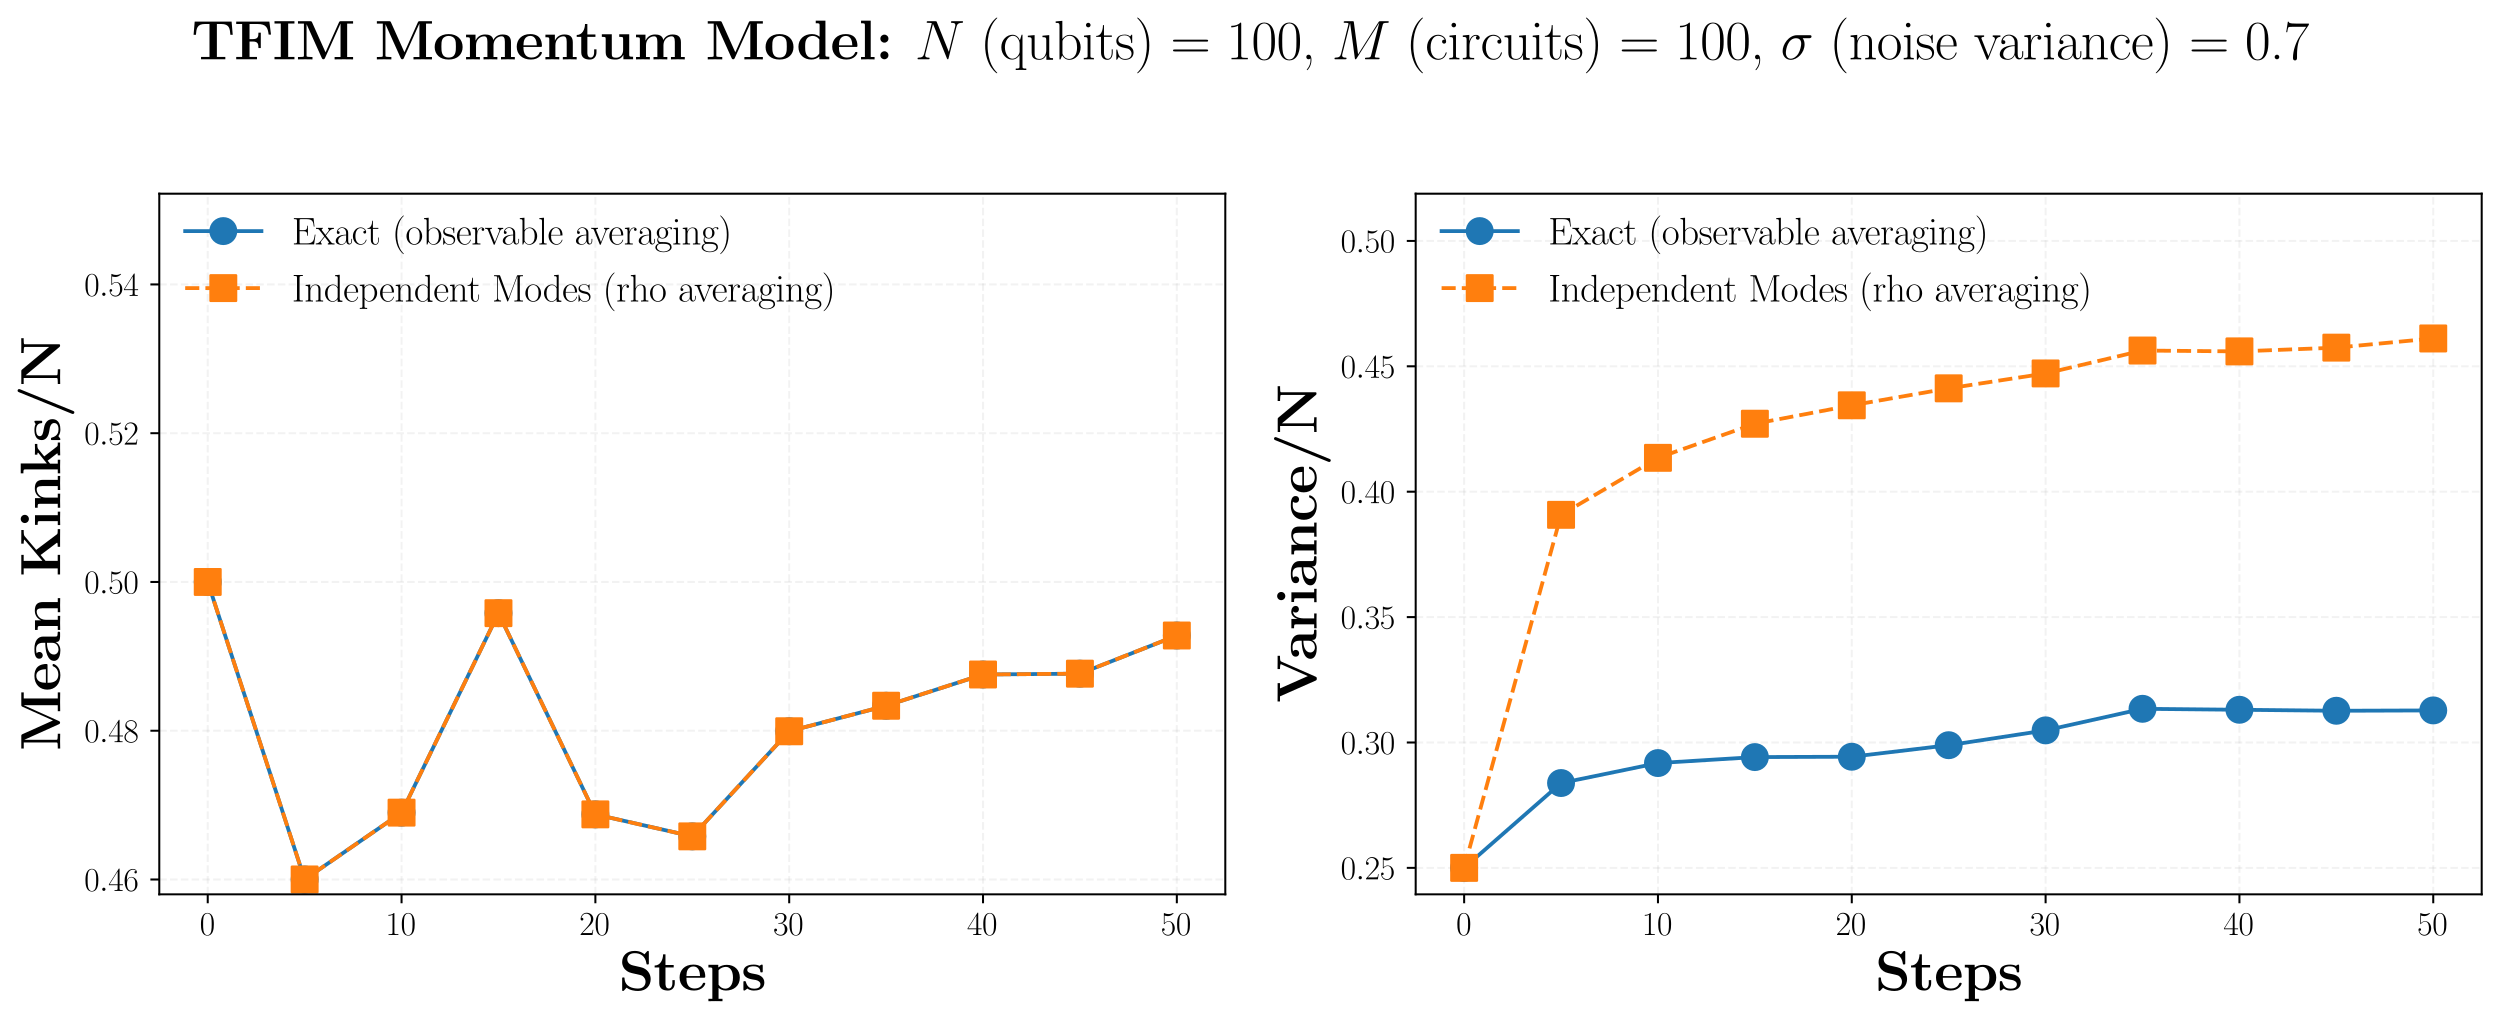 <?xml version="1.0" encoding="utf-8" standalone="no"?>
<!DOCTYPE svg PUBLIC "-//W3C//DTD SVG 1.1//EN"
  "http://www.w3.org/Graphics/SVG/1.1/DTD/svg11.dtd">
<svg xmlns:xlink="http://www.w3.org/1999/xlink" width="983.52pt" height="401.04pt" viewBox="0 0 983.52 401.04" xmlns="http://www.w3.org/2000/svg" version="1.1">
 <defs>
  <style type="text/css">*{stroke-linejoin: round; stroke-linecap: butt}</style>
 </defs>
 <g id="figure_1">
  <g id="patch_1">
   <path d="M 0 401.04 
L 983.52 401.04 
L 983.52 0 
L 0 0 
z
" style="fill: #ffffff"/>
  </g>
  <g id="axes_1">
   <g id="patch_2">
    <path d="M 62.663 351.844 
L 482.04 351.844 
L 482.04 76.202 
L 62.663 76.202 
z
" style="fill: #ffffff"/>
   </g>
   <g id="matplotlib.axis_1">
    <g id="xtick_1">
     <g id="line2d_1">
      <path d="M 81.725 351.844 
L 81.725 76.202 
" clip-path="url(#p4ffd99f0b8)" style="fill: none; stroke-dasharray: 2.96,1.28; stroke-dashoffset: 0; stroke: #808080; stroke-opacity: 0.1; stroke-width: 0.8"/>
     </g>
     <g id="line2d_2">
      <defs>
       <path id="mf7129cb563" d="M 0 0 
L 0 3.5 
" style="stroke: #000000; stroke-width: 0.8"/>
      </defs>
      <g>
       <use xlink:href="#mf7129cb563" x="81.725" y="351.844" style="stroke: #000000; stroke-width: 0.8"/>
      </g>
     </g>
     <g id="text_1">
      <!-- $\mathdefault{0}$ -->
      <g transform="translate(78.555 367.838) scale(0.13 -0.13)">
       <defs>
        <path id="CMR17-30" d="M 2688 2025 
C 2688 2416 2682 3080 2413 3591 
C 2176 4039 1798 4198 1466 4198 
C 1158 4198 768 4058 525 3597 
C 269 3118 243 2524 243 2025 
C 243 1661 250 1106 448 619 
C 723 -39 1216 -128 1466 -128 
C 1760 -128 2208 -7 2470 600 
C 2662 1042 2688 1559 2688 2025 
z
M 1466 -26 
C 1056 -26 813 325 723 812 
C 653 1188 653 1738 653 2096 
C 653 2588 653 2997 736 3387 
C 858 3929 1216 4096 1466 4096 
C 1728 4096 2067 3923 2189 3400 
C 2272 3036 2278 2607 2278 2096 
C 2278 1680 2278 1169 2202 792 
C 2067 95 1690 -26 1466 -26 
z
" transform="scale(0.016)"/>
       </defs>
       <use xlink:href="#CMR17-30" transform="scale(0.996)"/>
      </g>
     </g>
    </g>
    <g id="xtick_2">
     <g id="line2d_3">
      <path d="M 157.976 351.844 
L 157.976 76.202 
" clip-path="url(#p4ffd99f0b8)" style="fill: none; stroke-dasharray: 2.96,1.28; stroke-dashoffset: 0; stroke: #808080; stroke-opacity: 0.1; stroke-width: 0.8"/>
     </g>
     <g id="line2d_4">
      <g>
       <use xlink:href="#mf7129cb563" x="157.976" y="351.844" style="stroke: #000000; stroke-width: 0.8"/>
      </g>
     </g>
     <g id="text_2">
      <!-- $\mathdefault{10}$ -->
      <g transform="translate(151.635 367.838) scale(0.13 -0.13)">
       <defs>
        <path id="CMR17-31" d="M 1702 4058 
C 1702 4192 1696 4192 1606 4192 
C 1357 3916 979 3827 621 3827 
C 602 3827 570 3827 563 3808 
C 557 3795 557 3782 557 3648 
C 755 3648 1088 3686 1344 3839 
L 1344 461 
C 1344 236 1331 160 781 160 
L 589 160 
L 589 0 
C 896 0 1216 0 1523 0 
C 1830 0 2150 0 2458 0 
L 2458 160 
L 2266 160 
C 1715 160 1702 230 1702 458 
L 1702 4058 
z
" transform="scale(0.016)"/>
       </defs>
       <use xlink:href="#CMR17-31" transform="scale(0.996)"/>
       <use xlink:href="#CMR17-30" transform="translate(45.69 0) scale(0.996)"/>
      </g>
     </g>
    </g>
    <g id="xtick_3">
     <g id="line2d_5">
      <path d="M 234.226 351.844 
L 234.226 76.202 
" clip-path="url(#p4ffd99f0b8)" style="fill: none; stroke-dasharray: 2.96,1.28; stroke-dashoffset: 0; stroke: #808080; stroke-opacity: 0.1; stroke-width: 0.8"/>
     </g>
     <g id="line2d_6">
      <g>
       <use xlink:href="#mf7129cb563" x="234.226" y="351.844" style="stroke: #000000; stroke-width: 0.8"/>
      </g>
     </g>
     <g id="text_3">
      <!-- $\mathdefault{20}$ -->
      <g transform="translate(227.885 367.838) scale(0.13 -0.13)">
       <defs>
        <path id="CMR17-32" d="M 2669 989 
L 2554 989 
C 2490 536 2438 459 2413 420 
C 2381 369 1920 369 1830 369 
L 602 369 
C 832 619 1280 1072 1824 1597 
C 2214 1967 2669 2402 2669 3035 
C 2669 3790 2067 4224 1395 4224 
C 691 4224 262 3604 262 3030 
C 262 2780 448 2748 525 2748 
C 589 2748 781 2787 781 3010 
C 781 3207 614 3264 525 3264 
C 486 3264 448 3258 422 3245 
C 544 3790 915 4058 1306 4058 
C 1862 4058 2227 3617 2227 3035 
C 2227 2479 1901 2000 1536 1584 
L 262 146 
L 262 0 
L 2515 0 
L 2669 989 
z
" transform="scale(0.016)"/>
       </defs>
       <use xlink:href="#CMR17-32" transform="scale(0.996)"/>
       <use xlink:href="#CMR17-30" transform="translate(45.69 0) scale(0.996)"/>
      </g>
     </g>
    </g>
    <g id="xtick_4">
     <g id="line2d_7">
      <path d="M 310.477 351.844 
L 310.477 76.202 
" clip-path="url(#p4ffd99f0b8)" style="fill: none; stroke-dasharray: 2.96,1.28; stroke-dashoffset: 0; stroke: #808080; stroke-opacity: 0.1; stroke-width: 0.8"/>
     </g>
     <g id="line2d_8">
      <g>
       <use xlink:href="#mf7129cb563" x="310.477" y="351.844" style="stroke: #000000; stroke-width: 0.8"/>
      </g>
     </g>
     <g id="text_4">
      <!-- $\mathdefault{30}$ -->
      <g transform="translate(304.136 367.838) scale(0.13 -0.13)">
       <defs>
        <path id="CMR17-33" d="M 1414 2157 
C 1984 2157 2234 1662 2234 1090 
C 2234 320 1824 25 1453 25 
C 1114 25 563 194 390 693 
C 422 680 454 680 486 680 
C 640 680 755 782 755 948 
C 755 1133 614 1216 486 1216 
C 378 1216 211 1165 211 926 
C 211 335 787 -128 1466 -128 
C 2176 -128 2720 430 2720 1085 
C 2720 1707 2208 2157 1600 2227 
C 2086 2328 2554 2756 2554 3329 
C 2554 3820 2048 4179 1472 4179 
C 890 4179 378 3829 378 3329 
C 378 3110 544 3072 627 3072 
C 762 3072 877 3155 877 3321 
C 877 3486 762 3569 627 3569 
C 602 3569 570 3569 544 3557 
C 730 3959 1235 4032 1459 4032 
C 1683 4032 2106 3925 2106 3320 
C 2106 3143 2080 2828 1862 2550 
C 1670 2304 1453 2304 1242 2284 
C 1210 2284 1062 2269 1037 2269 
C 992 2263 966 2257 966 2208 
C 966 2163 973 2157 1101 2157 
L 1414 2157 
z
" transform="scale(0.016)"/>
       </defs>
       <use xlink:href="#CMR17-33" transform="scale(0.996)"/>
       <use xlink:href="#CMR17-30" transform="translate(45.69 0) scale(0.996)"/>
      </g>
     </g>
    </g>
    <g id="xtick_5">
     <g id="line2d_9">
      <path d="M 386.727 351.844 
L 386.727 76.202 
" clip-path="url(#p4ffd99f0b8)" style="fill: none; stroke-dasharray: 2.96,1.28; stroke-dashoffset: 0; stroke: #808080; stroke-opacity: 0.1; stroke-width: 0.8"/>
     </g>
     <g id="line2d_10">
      <g>
       <use xlink:href="#mf7129cb563" x="386.727" y="351.844" style="stroke: #000000; stroke-width: 0.8"/>
      </g>
     </g>
     <g id="text_5">
      <!-- $\mathdefault{40}$ -->
      <g transform="translate(380.386 367.838) scale(0.13 -0.13)">
       <defs>
        <path id="CMR17-34" d="M 2150 4122 
C 2150 4256 2144 4256 2029 4256 
L 128 1254 
L 128 1088 
L 1779 1088 
L 1779 457 
C 1779 224 1766 160 1318 160 
L 1197 160 
L 1197 0 
C 1402 0 1747 0 1965 0 
C 2182 0 2528 0 2733 0 
L 2733 160 
L 2611 160 
C 2163 160 2150 224 2150 457 
L 2150 1088 
L 2803 1088 
L 2803 1254 
L 2150 1254 
L 2150 4122 
z
M 1798 3703 
L 1798 1254 
L 256 1254 
L 1798 3703 
z
" transform="scale(0.016)"/>
       </defs>
       <use xlink:href="#CMR17-34" transform="scale(0.996)"/>
       <use xlink:href="#CMR17-30" transform="translate(45.69 0) scale(0.996)"/>
      </g>
     </g>
    </g>
    <g id="xtick_6">
     <g id="line2d_11">
      <path d="M 462.977 351.844 
L 462.977 76.202 
" clip-path="url(#p4ffd99f0b8)" style="fill: none; stroke-dasharray: 2.96,1.28; stroke-dashoffset: 0; stroke: #808080; stroke-opacity: 0.1; stroke-width: 0.8"/>
     </g>
     <g id="line2d_12">
      <g>
       <use xlink:href="#mf7129cb563" x="462.977" y="351.844" style="stroke: #000000; stroke-width: 0.8"/>
      </g>
     </g>
     <g id="text_6">
      <!-- $\mathdefault{50}$ -->
      <g transform="translate(456.637 367.838) scale(0.13 -0.13)">
       <defs>
        <path id="CMR17-35" d="M 730 3692 
C 794 3666 1056 3584 1325 3584 
C 1920 3584 2246 3911 2432 4100 
C 2432 4157 2432 4192 2394 4192 
C 2387 4192 2374 4192 2323 4163 
C 2099 4058 1837 3973 1517 3973 
C 1325 3973 1037 3999 723 4139 
C 653 4171 640 4171 634 4171 
C 602 4171 595 4164 595 4037 
L 595 2203 
C 595 2089 595 2057 659 2057 
C 691 2057 704 2070 736 2114 
C 941 2401 1222 2522 1542 2522 
C 1766 2522 2246 2382 2246 1289 
C 2246 1085 2246 715 2054 421 
C 1894 159 1645 25 1370 25 
C 947 25 518 320 403 814 
C 429 807 480 795 506 795 
C 589 795 749 840 749 1038 
C 749 1210 627 1280 506 1280 
C 358 1280 262 1190 262 1011 
C 262 454 704 -128 1382 -128 
C 2042 -128 2669 440 2669 1264 
C 2669 2030 2170 2624 1549 2624 
C 1222 2624 947 2503 730 2274 
L 730 3692 
z
" transform="scale(0.016)"/>
       </defs>
       <use xlink:href="#CMR17-35" transform="scale(0.996)"/>
       <use xlink:href="#CMR17-30" transform="translate(45.69 0) scale(0.996)"/>
      </g>
     </g>
    </g>
    <g id="text_7">
     <!-- \textbf{Steps} -->
     <g transform="translate(243.37 389.577) scale(0.22 -0.22)">
      <defs>
       <path id="CMBX12-53" d="M 1626 2782 
C 992 2920 973 3376 973 3465 
C 973 3787 1184 4162 1805 4162 
C 2426 4162 2982 3863 3117 3030 
C 3136 2896 3136 2896 3258 2896 
C 3392 2896 3392 2915 3392 3060 
L 3392 4252 
C 3392 4372 3392 4417 3296 4417 
C 3251 4417 3232 4411 3174 4347 
L 2899 4035 
C 2739 4169 2419 4416 1798 4416 
C 883 4416 397 3846 397 3156 
C 397 2732 627 2434 717 2345 
C 1050 2016 1229 1978 1894 1832 
C 2534 1693 2611 1680 2752 1548 
C 2835 1465 3021 1288 3021 965 
C 3021 692 2886 192 2170 192 
C 1606 192 717 382 666 1307 
C 659 1421 659 1440 531 1440 
C 397 1440 397 1421 397 1275 
L 397 83 
C 397 -38 397 -82 493 -82 
C 538 -82 544 -76 608 -19 
C 678 51 736 134 896 293 
C 1267 1 1792 -81 2176 -81 
C 3174 -81 3597 590 3597 1262 
C 3597 1856 3200 2426 2502 2584 
L 1626 2782 
z
" transform="scale(0.016)"/>
       <path id="CMBX12-74" d="M 1350 2560 
L 2272 2560 
L 2272 2833 
L 1350 2833 
L 1350 4032 
L 1082 4032 
C 1075 3405 768 2776 134 2776 
L 134 2560 
L 653 2560 
L 653 789 
C 653 114 1178 -32 1638 -32 
C 2112 -32 2394 325 2394 795 
L 2394 1133 
L 2125 1133 
L 2125 802 
C 2125 381 1933 197 1734 197 
C 1350 197 1350 624 1350 770 
L 1350 2560 
z
" transform="scale(0.016)"/>
       <path id="CMBX12-65" d="M 2893 1408 
C 3040 1408 3078 1408 3078 1567 
C 3078 1758 3034 2233 2739 2532 
C 2470 2798 2112 2880 1741 2880 
C 742 2880 198 2233 198 1434 
C 198 545 858 -32 1824 -32 
C 2790 -32 3078 640 3078 748 
C 3078 843 2982 843 2944 843 
C 2842 843 2835 824 2797 742 
C 2630 330 2208 197 1901 197 
C 973 197 966 1053 966 1408 
L 2893 1408 
z
M 966 1593 
C 979 1852 986 2100 1120 2328 
C 1242 2531 1466 2670 1741 2670 
C 2426 2670 2483 1909 2490 1593 
L 966 1593 
z
" transform="scale(0.016)"/>
       <path id="CMBX12-70" d="M 1805 -955 
L 1363 -955 
L 1363 268 
C 1523 128 1805 -32 2189 -32 
C 3066 -32 3750 493 3750 1417 
C 3750 2290 3155 2853 2291 2853 
C 1914 2853 1587 2738 1331 2554 
L 1331 2859 
L 224 2859 
L 224 2560 
C 621 2560 666 2560 666 2310 
L 666 -955 
L 224 -955 
L 224 -1228 
C 371 -1216 832 -1216 1011 -1216 
C 1190 -1216 1658 -1216 1805 -1228 
L 1805 -955 
z
M 1363 2246 
C 1600 2530 1939 2624 2189 2624 
C 2605 2624 2982 2251 2982 1417 
C 2982 500 2522 178 2112 178 
C 1837 178 1562 319 1363 620 
L 1363 2246 
z
" transform="scale(0.016)"/>
       <path id="CMBX12-73" d="M 2413 2715 
C 2413 2836 2413 2880 2317 2880 
C 2278 2880 2266 2880 2170 2823 
C 2144 2804 2074 2759 2042 2740 
C 1862 2842 1626 2880 1395 2880 
C 1203 2880 243 2880 243 2056 
C 243 1389 1037 1250 1235 1218 
C 1408 1187 1619 1148 1645 1148 
C 1901 1091 2157 932 2157 666 
C 2157 178 1574 178 1440 178 
C 1114 178 710 279 531 896 
C 493 1023 486 1023 378 1023 
C 243 1023 243 1004 243 858 
L 243 132 
C 243 12 243 -32 339 -32 
C 384 -32 397 -32 525 70 
L 691 191 
C 979 -32 1325 -32 1440 -32 
C 1792 -32 2592 44 2592 888 
C 2592 1192 2426 1402 2298 1516 
C 2035 1731 1818 1770 1472 1833 
C 1062 1903 678 1973 678 2277 
C 678 2689 1248 2689 1382 2689 
C 2093 2689 2131 2245 2144 2087 
C 2150 2005 2202 2005 2278 2005 
C 2413 2005 2413 2024 2413 2170 
L 2413 2715 
z
" transform="scale(0.016)"/>
      </defs>
      <use xlink:href="#CMBX12-53" transform="scale(0.996)"/>
      <use xlink:href="#CMBX12-74" transform="translate(62.267 0) scale(0.996)"/>
      <use xlink:href="#CMBX12-65" transform="translate(105.853 0) scale(0.996)"/>
      <use xlink:href="#CMBX12-70" transform="translate(156.992 0) scale(0.996)"/>
      <use xlink:href="#CMBX12-73" transform="translate(219.259 0) scale(0.996)"/>
     </g>
    </g>
   </g>
   <g id="matplotlib.axis_2">
    <g id="ytick_1">
     <g id="line2d_13">
      <path d="M 62.663 345.997 
L 482.04 345.997 
" clip-path="url(#p4ffd99f0b8)" style="fill: none; stroke-dasharray: 2.96,1.28; stroke-dashoffset: 0; stroke: #808080; stroke-opacity: 0.1; stroke-width: 0.8"/>
     </g>
     <g id="line2d_14">
      <defs>
       <path id="mf2ae1dcd17" d="M 0 0 
L -3.5 0 
" style="stroke: #000000; stroke-width: 0.8"/>
      </defs>
      <g>
       <use xlink:href="#mf2ae1dcd17" x="62.663" y="345.997" style="stroke: #000000; stroke-width: 0.8"/>
      </g>
     </g>
     <g id="text_8">
      <!-- $\mathdefault{0.46}$ -->
      <g transform="translate(33.118 350.494) scale(0.13 -0.13)">
       <defs>
        <path id="CMMI12-3a" d="M 1178 307 
C 1178 492 1024 619 870 619 
C 685 619 557 466 557 313 
C 557 128 710 0 864 0 
C 1050 0 1178 153 1178 307 
z
" transform="scale(0.016)"/>
        <path id="CMR17-36" d="M 678 2176 
C 678 3690 1395 4032 1811 4032 
C 1946 4032 2272 4009 2400 3776 
C 2298 3776 2106 3776 2106 3553 
C 2106 3381 2246 3323 2336 3323 
C 2394 3323 2566 3348 2566 3560 
C 2566 3954 2246 4179 1805 4179 
C 1043 4179 243 3390 243 1984 
C 243 253 966 -128 1478 -128 
C 2099 -128 2688 427 2688 1283 
C 2688 2081 2170 2662 1517 2662 
C 1126 2662 838 2407 678 1960 
L 678 2176 
z
M 1478 25 
C 691 25 691 1200 691 1436 
C 691 1896 909 2560 1504 2560 
C 1613 2560 1926 2560 2138 2120 
C 2253 1870 2253 1609 2253 1289 
C 2253 944 2253 690 2118 434 
C 1978 171 1773 25 1478 25 
z
" transform="scale(0.016)"/>
       </defs>
       <use xlink:href="#CMR17-30" transform="scale(0.996)"/>
       <use xlink:href="#CMMI12-3a" transform="translate(45.69 0) scale(0.996)"/>
       <use xlink:href="#CMR17-34" transform="translate(72.788 0) scale(0.996)"/>
       <use xlink:href="#CMR17-36" transform="translate(118.478 0) scale(0.996)"/>
      </g>
     </g>
    </g>
    <g id="ytick_2">
     <g id="line2d_15">
      <path d="M 62.663 287.473 
L 482.04 287.473 
" clip-path="url(#p4ffd99f0b8)" style="fill: none; stroke-dasharray: 2.96,1.28; stroke-dashoffset: 0; stroke: #808080; stroke-opacity: 0.1; stroke-width: 0.8"/>
     </g>
     <g id="line2d_16">
      <g>
       <use xlink:href="#mf2ae1dcd17" x="62.663" y="287.473" style="stroke: #000000; stroke-width: 0.8"/>
      </g>
     </g>
     <g id="text_9">
      <!-- $\mathdefault{0.48}$ -->
      <g transform="translate(33.118 291.97) scale(0.13 -0.13)">
       <defs>
        <path id="CMR17-38" d="M 1741 2264 
C 2144 2467 2554 2773 2554 3263 
C 2554 3841 1990 4179 1472 4179 
C 890 4179 378 3759 378 3180 
C 378 3021 416 2747 666 2505 
C 730 2442 998 2251 1171 2130 
C 883 1983 211 1634 211 934 
C 211 279 838 -128 1459 -128 
C 2144 -128 2720 362 2720 1010 
C 2720 1590 2330 1857 2074 2029 
L 1741 2264 
z
M 902 2822 
C 851 2854 595 3051 595 3351 
C 595 3739 998 4032 1459 4032 
C 1965 4032 2336 3676 2336 3262 
C 2336 2669 1670 2331 1638 2331 
C 1632 2331 1626 2331 1574 2370 
L 902 2822 
z
M 2080 1519 
C 2176 1449 2483 1240 2483 851 
C 2483 381 2010 25 1472 25 
C 890 25 448 438 448 940 
C 448 1443 838 1862 1280 2060 
L 2080 1519 
z
" transform="scale(0.016)"/>
       </defs>
       <use xlink:href="#CMR17-30" transform="scale(0.996)"/>
       <use xlink:href="#CMMI12-3a" transform="translate(45.69 0) scale(0.996)"/>
       <use xlink:href="#CMR17-34" transform="translate(72.788 0) scale(0.996)"/>
       <use xlink:href="#CMR17-38" transform="translate(118.478 0) scale(0.996)"/>
      </g>
     </g>
    </g>
    <g id="ytick_3">
     <g id="line2d_17">
      <path d="M 62.663 228.949 
L 482.04 228.949 
" clip-path="url(#p4ffd99f0b8)" style="fill: none; stroke-dasharray: 2.96,1.28; stroke-dashoffset: 0; stroke: #808080; stroke-opacity: 0.1; stroke-width: 0.8"/>
     </g>
     <g id="line2d_18">
      <g>
       <use xlink:href="#mf2ae1dcd17" x="62.663" y="228.949" style="stroke: #000000; stroke-width: 0.8"/>
      </g>
     </g>
     <g id="text_10">
      <!-- $\mathdefault{0.50}$ -->
      <g transform="translate(33.118 233.446) scale(0.13 -0.13)">
       <use xlink:href="#CMR17-30" transform="scale(0.996)"/>
       <use xlink:href="#CMMI12-3a" transform="translate(45.69 0) scale(0.996)"/>
       <use xlink:href="#CMR17-35" transform="translate(72.788 0) scale(0.996)"/>
       <use xlink:href="#CMR17-30" transform="translate(118.478 0) scale(0.996)"/>
      </g>
     </g>
    </g>
    <g id="ytick_4">
     <g id="line2d_19">
      <path d="M 62.663 170.425 
L 482.04 170.425 
" clip-path="url(#p4ffd99f0b8)" style="fill: none; stroke-dasharray: 2.96,1.28; stroke-dashoffset: 0; stroke: #808080; stroke-opacity: 0.1; stroke-width: 0.8"/>
     </g>
     <g id="line2d_20">
      <g>
       <use xlink:href="#mf2ae1dcd17" x="62.663" y="170.425" style="stroke: #000000; stroke-width: 0.8"/>
      </g>
     </g>
     <g id="text_11">
      <!-- $\mathdefault{0.52}$ -->
      <g transform="translate(33.118 174.922) scale(0.13 -0.13)">
       <use xlink:href="#CMR17-30" transform="scale(0.996)"/>
       <use xlink:href="#CMMI12-3a" transform="translate(45.69 0) scale(0.996)"/>
       <use xlink:href="#CMR17-35" transform="translate(72.788 0) scale(0.996)"/>
       <use xlink:href="#CMR17-32" transform="translate(118.478 0) scale(0.996)"/>
      </g>
     </g>
    </g>
    <g id="ytick_5">
     <g id="line2d_21">
      <path d="M 62.663 111.901 
L 482.04 111.901 
" clip-path="url(#p4ffd99f0b8)" style="fill: none; stroke-dasharray: 2.96,1.28; stroke-dashoffset: 0; stroke: #808080; stroke-opacity: 0.1; stroke-width: 0.8"/>
     </g>
     <g id="line2d_22">
      <g>
       <use xlink:href="#mf2ae1dcd17" x="62.663" y="111.901" style="stroke: #000000; stroke-width: 0.8"/>
      </g>
     </g>
     <g id="text_12">
      <!-- $\mathdefault{0.54}$ -->
      <g transform="translate(33.118 116.398) scale(0.13 -0.13)">
       <use xlink:href="#CMR17-30" transform="scale(0.996)"/>
       <use xlink:href="#CMMI12-3a" transform="translate(45.69 0) scale(0.996)"/>
       <use xlink:href="#CMR17-35" transform="translate(72.788 0) scale(0.996)"/>
       <use xlink:href="#CMR17-34" transform="translate(118.478 0) scale(0.996)"/>
      </g>
     </g>
    </g>
    <g id="text_13">
     <!-- \textbf{Mean Kinks/N} -->
     <g transform="translate(23.638 295.395) rotate(-90) scale(0.22 -0.22)">
      <defs>
       <path id="CMBX12-4d" d="M 3411 797 
L 1875 4218 
C 1818 4352 1760 4352 1626 4352 
L 262 4352 
L 262 4078 
L 941 4078 
L 941 444 
C 941 304 934 298 768 272 
C 653 260 525 260 410 260 
L 262 260 
L 262 -13 
C 410 0 909 0 1088 0 
C 1267 0 1773 0 1920 -13 
L 1920 260 
L 1773 260 
C 1600 260 1587 260 1434 279 
C 1248 305 1242 311 1242 451 
L 1242 4002 
L 1248 4002 
L 2989 134 
C 3021 64 3059 0 3168 0 
C 3277 0 3315 64 3347 134 
L 5120 4078 
L 5126 4078 
L 5126 260 
L 4448 260 
L 4448 -13 
C 4621 0 5286 0 5504 0 
C 5722 0 6387 0 6560 -13 
L 6560 260 
L 5882 260 
L 5882 4078 
L 6560 4078 
L 6560 4352 
L 5197 4352 
C 5062 4352 5005 4352 4947 4218 
L 3411 797 
z
" transform="scale(0.016)"/>
       <path id="CMBX12-61" d="M 2944 1898 
C 2944 2484 2477 2879 1574 2879 
C 1216 2879 461 2879 461 2334 
C 461 2061 666 1945 838 1945 
C 1030 1945 1216 2079 1216 2323 
C 1216 2445 1171 2559 1062 2630 
C 1274 2688 1427 2688 1549 2688 
C 1984 2688 2246 2445 2246 1919 
L 2246 1663 
C 1235 1663 218 1382 218 676 
C 218 95 960 -32 1402 -32 
C 1894 -32 2208 233 2336 510 
C 2336 274 2336 0 2982 0 
L 3309 0 
C 3443 0 3494 0 3494 145 
C 3494 273 3437 273 3347 273 
C 2944 273 2944 374 2944 522 
L 2944 1898 
z
M 2246 882 
C 2246 291 1709 178 1504 178 
C 1190 178 928 390 928 686 
C 928 1273 1619 1472 2246 1472 
L 2246 882 
z
" transform="scale(0.016)"/>
       <path id="CMBX12-6e" d="M 3398 1924 
C 3398 2525 3136 2834 2432 2834 
C 1971 2834 1574 2615 1357 2143 
L 1350 2143 
L 1350 2816 
L 269 2816 
L 269 2517 
C 666 2517 710 2517 710 2270 
L 710 260 
L 269 260 
L 269 -13 
C 416 0 877 0 1056 0 
C 1235 0 1702 0 1850 -13 
L 1850 260 
L 1408 260 
L 1408 1607 
C 1408 2289 1920 2624 2330 2624 
C 2566 2624 2701 2473 2701 1993 
L 2701 260 
L 2259 260 
L 2259 -13 
C 2406 0 2867 0 3046 0 
C 3226 0 3693 0 3840 -13 
L 3840 260 
L 3398 260 
L 3398 1924 
z
" transform="scale(0.016)"/>
       <path id="CMBX12-4b" d="M 3002 2679 
L 4525 3964 
C 4608 4034 4666 4085 5235 4085 
L 5235 4352 
C 4851 4352 4838 4352 4550 4352 
C 4358 4352 3859 4352 3699 4359 
L 3699 4085 
C 3840 4085 3994 4085 4160 4015 
L 4160 4009 
L 1766 1979 
L 1766 4085 
L 2445 4085 
L 2445 4352 
C 2259 4352 1574 4352 1344 4352 
C 1114 4352 429 4352 243 4352 
L 243 4085 
L 922 4085 
L 922 267 
L 243 267 
L 243 0 
C 429 0 1114 0 1344 0 
C 1574 0 2259 0 2445 0 
L 2445 267 
L 1766 267 
L 1766 1629 
L 2426 2189 
L 3763 414 
C 3776 395 3802 363 3802 337 
C 3802 267 3488 267 3347 267 
L 3347 0 
C 3552 0 4147 0 4390 0 
C 4582 0 5184 0 5331 -6 
L 5331 267 
L 5158 267 
C 4813 267 4787 299 4723 388 
L 3002 2679 
z
" transform="scale(0.016)"/>
       <path id="CMBX12-69" d="M 1427 3958 
C 1427 4219 1216 4416 966 4416 
C 704 4416 506 4200 506 3958 
C 506 3716 704 3500 966 3500 
C 1216 3500 1427 3697 1427 3958 
z
M 301 2816 
L 301 2517 
C 678 2517 723 2517 723 2270 
L 723 260 
L 282 260 
L 282 -13 
C 429 0 870 0 1043 0 
C 1222 0 1632 0 1786 -13 
L 1786 260 
L 1389 260 
L 1389 2816 
L 301 2816 
z
" transform="scale(0.016)"/>
       <path id="CMBX12-6b" d="M 2125 1780 
L 2931 2434 
C 3008 2498 3078 2556 3520 2556 
L 3520 2829 
C 3354 2816 3226 2816 2989 2816 
C 2822 2816 2464 2816 2317 2829 
L 2317 2556 
C 2394 2556 2547 2537 2547 2485 
C 2547 2459 2509 2434 2496 2421 
L 1331 1485 
L 1331 4416 
L 224 4416 
L 224 4117 
C 621 4117 666 4117 666 3865 
L 666 260 
L 224 260 
L 224 -13 
C 371 0 813 0 986 0 
C 1158 0 1600 0 1747 -13 
L 1747 260 
L 1306 260 
L 1306 1119 
C 1408 1197 1504 1279 1645 1395 
L 2419 395 
C 2464 344 2464 331 2464 325 
C 2464 260 2336 260 2246 260 
L 2246 -13 
C 2400 0 2822 0 2995 0 
C 3322 0 3411 0 3680 0 
L 3680 260 
C 3578 260 3450 260 3379 267 
C 3290 286 3264 305 3194 395 
L 2125 1780 
z
" transform="scale(0.016)"/>
       <path id="CMBX12-2f" d="M 3162 4475 
C 3194 4551 3194 4577 3194 4590 
C 3194 4704 3104 4768 3021 4768 
C 2899 4768 2874 4691 2835 4602 
L 429 -1307 
C 397 -1383 397 -1409 397 -1421 
C 397 -1536 486 -1600 570 -1600 
C 691 -1600 717 -1530 755 -1434 
L 3162 4475 
z
" transform="scale(0.016)"/>
       <path id="CMBX12-4e" d="M 1856 4282 
C 1792 4352 1786 4352 1658 4352 
L 243 4352 
L 243 4085 
L 922 4085 
L 922 445 
C 922 304 915 298 749 272 
C 634 260 506 260 390 260 
L 243 260 
L 243 -13 
C 390 0 890 0 1069 0 
C 1248 0 1754 0 1901 -13 
L 1901 260 
L 1754 260 
C 1581 260 1568 260 1414 279 
C 1229 305 1222 311 1222 451 
L 1222 3868 
L 4390 83 
C 4461 6 4467 0 4550 0 
C 4704 0 4704 38 4704 184 
L 4704 3900 
C 4704 4040 4710 4047 4877 4072 
C 4992 4085 5120 4085 5235 4085 
L 5382 4085 
L 5382 4359 
C 5235 4352 4736 4352 4557 4352 
C 4378 4352 3872 4352 3725 4359 
L 3725 4085 
L 3872 4085 
C 4045 4085 4058 4085 4211 4066 
C 4397 4041 4403 4034 4403 3893 
L 4403 1229 
L 1856 4282 
z
" transform="scale(0.016)"/>
      </defs>
      <use xlink:href="#CMBX12-4d" transform="scale(0.996)"/>
      <use xlink:href="#CMBX12-65" transform="translate(106.314 0) scale(0.996)"/>
      <use xlink:href="#CMBX12-61" transform="translate(157.454 0) scale(0.996)"/>
      <use xlink:href="#CMBX12-6e" transform="translate(211.937 0) scale(0.996)"/>
      <use xlink:href="#CMBX12-4b" transform="translate(311.563 0) scale(0.996)"/>
      <use xlink:href="#CMBX12-69" transform="translate(399.313 0) scale(0.996)"/>
      <use xlink:href="#CMBX12-6e" transform="translate(430.446 0) scale(0.996)"/>
      <use xlink:href="#CMBX12-6b" transform="translate(492.713 0) scale(0.996)"/>
      <use xlink:href="#CMBX12-73" transform="translate(551.866 0) scale(0.996)"/>
      <use xlink:href="#CMBX12-2f" transform="translate(596.075 0) scale(0.996)"/>
      <use xlink:href="#CMBX12-4e" transform="translate(652.115 0) scale(0.996)"/>
     </g>
    </g>
   </g>
   <g id="line2d_23">
    <path d="M 81.725 228.949 
L 119.85 345.992 
L 157.976 319.7 
L 196.101 241.226 
L 234.226 320.384 
L 272.351 329.029 
L 310.477 287.681 
L 348.602 277.643 
L 386.727 265.355 
L 424.852 265.023 
L 462.977 250.016 
" clip-path="url(#p4ffd99f0b8)" style="fill: none; stroke: #1f77b4; stroke-width: 1.5; stroke-linecap: square"/>
    <defs>
     <path id="medc6801e77" d="M 0 5 
C 1.326 5 2.598 4.473 3.536 3.536 
C 4.473 2.598 5 1.326 5 0 
C 5 -1.326 4.473 -2.598 3.536 -3.536 
C 2.598 -4.473 1.326 -5 0 -5 
C -1.326 -5 -2.598 -4.473 -3.536 -3.536 
C -4.473 -2.598 -5 -1.326 -5 0 
C -5 1.326 -4.473 2.598 -3.536 3.536 
C -2.598 4.473 -1.326 5 0 5 
z
" style="stroke: #1f77b4"/>
    </defs>
    <g clip-path="url(#p4ffd99f0b8)">
     <use xlink:href="#medc6801e77" x="81.725" y="228.949" style="fill: #1f77b4; stroke: #1f77b4"/>
     <use xlink:href="#medc6801e77" x="119.85" y="345.992" style="fill: #1f77b4; stroke: #1f77b4"/>
     <use xlink:href="#medc6801e77" x="157.976" y="319.7" style="fill: #1f77b4; stroke: #1f77b4"/>
     <use xlink:href="#medc6801e77" x="196.101" y="241.226" style="fill: #1f77b4; stroke: #1f77b4"/>
     <use xlink:href="#medc6801e77" x="234.226" y="320.384" style="fill: #1f77b4; stroke: #1f77b4"/>
     <use xlink:href="#medc6801e77" x="272.351" y="329.029" style="fill: #1f77b4; stroke: #1f77b4"/>
     <use xlink:href="#medc6801e77" x="310.477" y="287.681" style="fill: #1f77b4; stroke: #1f77b4"/>
     <use xlink:href="#medc6801e77" x="348.602" y="277.643" style="fill: #1f77b4; stroke: #1f77b4"/>
     <use xlink:href="#medc6801e77" x="386.727" y="265.355" style="fill: #1f77b4; stroke: #1f77b4"/>
     <use xlink:href="#medc6801e77" x="424.852" y="265.023" style="fill: #1f77b4; stroke: #1f77b4"/>
     <use xlink:href="#medc6801e77" x="462.977" y="250.016" style="fill: #1f77b4; stroke: #1f77b4"/>
    </g>
   </g>
   <g id="line2d_24">
    <path d="M 81.725 228.949 
L 119.85 345.992 
L 157.976 319.7 
L 196.101 241.226 
L 234.226 320.384 
L 272.351 329.029 
L 310.477 287.681 
L 348.602 277.643 
L 386.727 265.355 
L 424.852 265.023 
L 462.977 250.016 
" clip-path="url(#p4ffd99f0b8)" style="fill: none; stroke-dasharray: 5.55,2.4; stroke-dashoffset: 0; stroke: #ff7f0e; stroke-width: 1.5"/>
    <defs>
     <path id="m16109ae627" d="M -5 5 
L 5 5 
L 5 -5 
L -5 -5 
z
" style="stroke: #ff7f0e; stroke-linejoin: miter"/>
    </defs>
    <g clip-path="url(#p4ffd99f0b8)">
     <use xlink:href="#m16109ae627" x="81.725" y="228.949" style="fill: #ff7f0e; stroke: #ff7f0e; stroke-linejoin: miter"/>
     <use xlink:href="#m16109ae627" x="119.85" y="345.992" style="fill: #ff7f0e; stroke: #ff7f0e; stroke-linejoin: miter"/>
     <use xlink:href="#m16109ae627" x="157.976" y="319.7" style="fill: #ff7f0e; stroke: #ff7f0e; stroke-linejoin: miter"/>
     <use xlink:href="#m16109ae627" x="196.101" y="241.226" style="fill: #ff7f0e; stroke: #ff7f0e; stroke-linejoin: miter"/>
     <use xlink:href="#m16109ae627" x="234.226" y="320.384" style="fill: #ff7f0e; stroke: #ff7f0e; stroke-linejoin: miter"/>
     <use xlink:href="#m16109ae627" x="272.351" y="329.029" style="fill: #ff7f0e; stroke: #ff7f0e; stroke-linejoin: miter"/>
     <use xlink:href="#m16109ae627" x="310.477" y="287.681" style="fill: #ff7f0e; stroke: #ff7f0e; stroke-linejoin: miter"/>
     <use xlink:href="#m16109ae627" x="348.602" y="277.643" style="fill: #ff7f0e; stroke: #ff7f0e; stroke-linejoin: miter"/>
     <use xlink:href="#m16109ae627" x="386.727" y="265.355" style="fill: #ff7f0e; stroke: #ff7f0e; stroke-linejoin: miter"/>
     <use xlink:href="#m16109ae627" x="424.852" y="265.023" style="fill: #ff7f0e; stroke: #ff7f0e; stroke-linejoin: miter"/>
     <use xlink:href="#m16109ae627" x="462.977" y="250.016" style="fill: #ff7f0e; stroke: #ff7f0e; stroke-linejoin: miter"/>
    </g>
   </g>
   <g id="patch_3">
    <path d="M 62.663 351.844 
L 62.663 76.202 
" style="fill: none; stroke: #000000; stroke-width: 0.8; stroke-linejoin: miter; stroke-linecap: square"/>
   </g>
   <g id="patch_4">
    <path d="M 482.04 351.844 
L 482.04 76.202 
" style="fill: none; stroke: #000000; stroke-width: 0.8; stroke-linejoin: miter; stroke-linecap: square"/>
   </g>
   <g id="patch_5">
    <path d="M 62.663 351.844 
L 482.04 351.844 
" style="fill: none; stroke: #000000; stroke-width: 0.8; stroke-linejoin: miter; stroke-linecap: square"/>
   </g>
   <g id="patch_6">
    <path d="M 62.663 76.202 
L 482.04 76.202 
" style="fill: none; stroke: #000000; stroke-width: 0.8; stroke-linejoin: miter; stroke-linecap: square"/>
   </g>
   <g id="legend_1">
    <g id="line2d_25">
     <path d="M 72.854 90.912 
L 87.848 90.912 
L 102.842 90.912 
" style="fill: none; stroke: #1f77b4; stroke-width: 1.5; stroke-linecap: square"/>
     <g>
      <use xlink:href="#medc6801e77" x="87.848" y="90.912" style="fill: #1f77b4; stroke: #1f77b4"/>
     </g>
    </g>
    <g id="text_14">
     <!-- Exact (observable averaging) -->
     <g transform="translate(114.837 96.159) scale(0.15 -0.15)">
      <defs>
       <path id="CMR17-45" d="M 3885 1615 
L 3770 1615 
C 3629 676 3546 166 2419 166 
L 1530 166 
C 1274 166 1261 197 1261 414 
L 1261 2176 
L 1862 2176 
C 2464 2176 2522 1960 2522 1430 
L 2637 1430 
L 2637 3081 
L 2522 3081 
C 2522 2557 2464 2342 1862 2342 
L 1261 2342 
L 1261 3913 
C 1261 4128 1274 4160 1530 4160 
L 2406 4160 
C 3398 4160 3514 3769 3603 2929 
L 3718 2929 
L 3565 4325 
L 326 4325 
L 326 4160 
C 768 4160 838 4160 838 3874 
L 838 451 
C 838 166 768 166 326 166 
L 326 0 
L 3654 0 
L 3885 1615 
z
" transform="scale(0.016)"/>
       <path id="CMR17-78" d="M 1664 1477 
C 1856 1726 2074 2006 2253 2216 
C 2464 2458 2707 2560 2989 2560 
L 2989 2726 
C 2880 2726 2656 2726 2541 2726 
C 2368 2726 2170 2726 2022 2732 
L 2022 2566 
C 2112 2553 2163 2489 2163 2400 
C 2163 2285 2099 2215 2067 2171 
L 1594 1573 
L 1030 2306 
C 973 2376 973 2388 973 2420 
C 973 2497 1037 2560 1146 2560 
L 1146 2732 
C 992 2726 717 2726 557 2726 
C 384 2726 179 2726 38 2732 
L 38 2560 
C 384 2560 461 2534 614 2343 
L 1350 1395 
C 1363 1382 1395 1344 1395 1325 
C 1395 1299 838 619 768 530 
C 480 185 179 160 6 160 
L 6 0 
C 115 0 339 0 454 0 
C 582 0 864 0 979 -6 
L 979 160 
C 941 166 838 179 838 325 
C 838 440 890 510 947 586 
L 1478 1236 
L 2035 512 
C 2086 442 2163 346 2163 301 
C 2163 211 2086 160 1984 160 
L 1984 -6 
C 2138 0 2413 0 2573 0 
C 2746 0 2950 0 3091 -6 
L 3091 160 
C 2771 160 2675 172 2522 370 
L 1664 1477 
z
" transform="scale(0.016)"/>
       <path id="CMR17-61" d="M 2304 1653 
C 2304 2072 2304 2294 2035 2543 
C 1798 2752 1523 2816 1306 2816 
C 800 2816 435 2407 435 1971 
C 435 1728 627 1728 666 1728 
C 749 1728 896 1778 896 1954 
C 896 2112 774 2181 666 2181 
C 640 2181 608 2174 589 2168 
C 723 2592 1069 2714 1293 2714 
C 1613 2714 1965 2429 1965 1885 
L 1965 1600 
C 1587 1600 1133 1549 774 1357 
C 371 1133 256 813 256 570 
C 256 77 832 -64 1171 -64 
C 1523 -64 1850 139 1990 511 
C 2003 233 2182 -18 2464 -18 
C 2598 -18 2938 70 2938 567 
L 2938 920 
L 2822 920 
L 2822 562 
C 2822 178 2650 128 2566 128 
C 2304 128 2304 458 2304 738 
L 2304 1653 
z
M 1965 870 
C 1965 317 1568 38 1216 38 
C 896 38 646 275 646 570 
C 646 761 730 1100 1101 1305 
C 1408 1478 1760 1504 1965 1504 
L 1965 870 
z
" transform="scale(0.016)"/>
       <path id="CMR17-63" d="M 2234 2240 
C 2112 2240 1933 2240 1933 2017 
C 1933 1838 2080 1787 2163 1787 
C 2208 1787 2394 1807 2394 2024 
C 2394 2467 1958 2803 1466 2803 
C 787 2803 211 2178 211 1363 
C 211 516 813 -64 1466 -64 
C 2259 -64 2458 677 2458 748 
C 2458 774 2451 793 2406 793 
C 2362 793 2355 787 2330 703 
C 2163 180 1798 51 1523 51 
C 1114 51 621 427 621 1369 
C 621 2338 1094 2688 1472 2688 
C 1722 2688 2093 2573 2234 2240 
z
" transform="scale(0.016)"/>
       <path id="CMR17-74" d="M 966 2560 
L 1862 2560 
L 1862 2725 
L 966 2725 
L 966 3904 
L 851 3904 
C 838 3245 614 2668 70 2668 
L 70 2560 
L 627 2560 
L 627 771 
C 627 650 627 -64 1370 -64 
C 1747 -64 1965 306 1965 777 
L 1965 1140 
L 1850 1140 
L 1850 783 
C 1850 344 1677 51 1408 51 
C 1222 51 966 178 966 758 
L 966 2560 
z
" transform="scale(0.016)"/>
       <path id="CMR17-28" d="M 1958 -1561 
C 1958 -1555 1958 -1542 1939 -1523 
C 1645 -1224 858 -407 858 1581 
C 858 3569 1632 4379 1946 4697 
C 1946 4704 1958 4717 1958 4736 
C 1958 4755 1939 4768 1914 4768 
C 1843 4768 1299 4296 986 3594 
C 666 2887 576 2199 576 1588 
C 576 1128 621 351 1005 -471 
C 1312 -1135 1837 -1600 1914 -1600 
C 1946 -1600 1958 -1587 1958 -1561 
z
" transform="scale(0.016)"/>
       <path id="CMR17-6f" d="M 2758 1356 
C 2758 2176 2163 2816 1466 2816 
C 768 2816 173 2176 173 1356 
C 173 551 768 -64 1466 -64 
C 2163 -64 2758 551 2758 1356 
z
M 1466 51 
C 1165 51 909 230 762 480 
C 602 767 582 1126 582 1408 
C 582 1677 595 2010 762 2298 
C 890 2509 1139 2714 1466 2714 
C 1754 2714 1997 2554 2150 2330 
C 2349 2029 2349 1607 2349 1408 
C 2349 1158 2336 775 2163 467 
C 1984 173 1709 51 1466 51 
z
" transform="scale(0.016)"/>
       <path id="CMR17-62" d="M 960 4396 
L 198 4326 
L 198 4160 
C 576 4160 634 4122 634 3817 
L 634 -13 
L 749 -13 
L 934 441 
C 1120 141 1395 -64 1766 -64 
C 2406 -64 3053 500 3053 1370 
C 3053 2188 2477 2790 1830 2790 
C 1434 2790 1152 2579 960 2330 
L 960 4396 
z
M 973 2004 
C 973 2118 973 2138 1062 2272 
C 1312 2657 1670 2688 1792 2688 
C 1984 2688 2643 2585 2643 1376 
C 2643 108 1888 38 1734 38 
C 1536 38 1248 114 1043 486 
C 973 608 973 621 973 735 
L 973 2004 
z
" transform="scale(0.016)"/>
       <path id="CMR17-73" d="M 1978 2697 
C 1978 2813 1971 2819 1933 2819 
C 1907 2819 1901 2813 1824 2717 
C 1805 2691 1747 2626 1728 2601 
C 1523 2819 1235 2819 1126 2819 
C 416 2819 160 2447 160 2076 
C 160 1498 813 1365 998 1325 
C 1402 1243 1542 1217 1677 1101 
C 1760 1025 1901 884 1901 654 
C 1901 384 1747 38 1158 38 
C 602 38 403 460 288 1021 
C 269 1110 269 1117 218 1117 
C 166 1117 160 1110 160 983 
L 160 63 
C 160 -51 166 -58 205 -58 
C 237 -58 243 -51 275 0 
C 314 57 410 211 448 276 
C 576 103 800 -64 1158 -64 
C 1792 -64 2131 283 2131 784 
C 2131 1112 1958 1285 1875 1362 
C 1683 1561 1459 1606 1190 1657 
C 838 1735 390 1825 390 2217 
C 390 2383 480 2737 1126 2737 
C 1811 2737 1850 2094 1862 1888 
C 1869 1856 1901 1849 1920 1849 
C 1978 1849 1978 1869 1978 1978 
L 1978 2697 
z
" transform="scale(0.016)"/>
       <path id="CMR17-65" d="M 2438 1472 
C 2464 1498 2464 1511 2464 1576 
C 2464 2238 2118 2816 1389 2816 
C 710 2816 173 2169 173 1383 
C 173 551 781 -64 1459 -64 
C 2176 -64 2458 607 2458 740 
C 2458 784 2419 784 2406 784 
C 2362 784 2355 771 2330 696 
C 2189 265 1837 51 1504 51 
C 1229 51 954 203 781 480 
C 582 803 582 1176 582 1472 
L 2438 1472 
z
M 589 1568 
C 634 2505 1126 2714 1382 2714 
C 1818 2714 2112 2297 2118 1568 
L 589 1568 
z
" transform="scale(0.016)"/>
       <path id="CMR17-72" d="M 960 1497 
C 960 2112 1222 2688 1702 2688 
C 1747 2688 1792 2682 1837 2662 
C 1837 2662 1696 2617 1696 2452 
C 1696 2298 1818 2234 1914 2234 
C 1990 2234 2131 2279 2131 2458 
C 2131 2663 1926 2790 1709 2790 
C 1222 2790 1011 2317 947 2093 
L 941 2093 
L 941 2790 
L 198 2720 
L 198 2554 
C 576 2554 634 2515 634 2208 
L 634 428 
C 634 184 608 153 198 153 
L 198 -13 
C 352 0 646 0 813 0 
C 998 0 1325 0 1498 -13 
L 1498 153 
C 1037 153 960 153 960 440 
L 960 1497 
z
" transform="scale(0.016)"/>
       <path id="CMR17-76" d="M 2502 2163 
C 2560 2304 2662 2560 3034 2560 
L 3034 2726 
C 2912 2726 2752 2726 2630 2726 
C 2496 2726 2285 2726 2157 2732 
L 2157 2566 
C 2317 2553 2406 2477 2406 2311 
C 2406 2253 2406 2240 2368 2151 
L 1664 377 
L 902 2286 
C 864 2369 864 2381 864 2407 
C 864 2560 1075 2560 1171 2560 
L 1171 2732 
C 1018 2726 736 2726 576 2726 
C 403 2726 205 2726 64 2732 
L 64 2560 
C 307 2560 442 2560 518 2362 
L 1446 44 
C 1485 -51 1491 -64 1549 -64 
C 1606 -64 1613 -51 1651 44 
L 2502 2163 
z
" transform="scale(0.016)"/>
       <path id="CMR17-6c" d="M 979 4396 
L 218 4326 
L 218 4160 
C 595 4160 653 4122 653 3817 
L 653 426 
C 653 184 627 153 218 153 
L 218 -13 
C 371 0 653 0 813 0 
C 979 0 1261 0 1414 -13 
L 1414 153 
C 1005 153 979 178 979 426 
L 979 4396 
z
" transform="scale(0.016)"/>
       <path id="CMR17-67" d="M 710 1164 
C 832 1068 1043 960 1299 960 
C 1805 960 2240 1357 2240 1888 
C 2240 2054 2189 2310 1997 2509 
C 2176 2692 2438 2752 2586 2752 
C 2611 2752 2650 2752 2682 2734 
C 2656 2728 2598 2703 2598 2605 
C 2598 2527 2656 2471 2739 2471 
C 2835 2471 2886 2533 2886 2614 
C 2886 2731 2790 2854 2586 2854 
C 2330 2854 2106 2738 1926 2580 
C 1734 2753 1504 2816 1299 2816 
C 794 2816 358 2419 358 1888 
C 358 1522 570 1292 634 1228 
C 442 1004 442 743 442 711 
C 442 545 506 302 723 168 
C 390 85 128 -169 128 -486 
C 128 -943 736 -1280 1466 -1280 
C 2170 -1280 2803 -956 2803 -479 
C 2803 384 1856 384 1363 384 
C 1216 384 954 384 922 391 
C 723 423 589 602 589 826 
C 589 883 589 1024 710 1164 
z
M 1299 1068 
C 736 1068 736 1760 736 1889 
C 736 2016 736 2708 1299 2708 
C 1862 2708 1862 2016 1862 1889 
C 1862 1760 1862 1068 1299 1068 
z
M 1466 -1171 
C 826 -1171 384 -835 384 -486 
C 384 -289 493 -105 634 -4 
C 794 104 858 104 1293 104 
C 1818 104 2547 104 2547 -486 
C 2547 -835 2106 -1171 1466 -1171 
z
" transform="scale(0.016)"/>
       <path id="CMR17-69" d="M 992 3909 
C 992 4049 877 4170 730 4170 
C 589 4170 467 4056 467 3909 
C 467 3769 582 3648 730 3648 
C 870 3648 992 3763 992 3909 
z
M 243 2706 
L 243 2541 
C 602 2541 653 2502 653 2197 
L 653 427 
C 653 184 627 153 218 153 
L 218 -13 
C 371 0 646 0 806 0 
C 960 0 1222 0 1370 -13 
L 1370 153 
C 992 153 979 191 979 420 
L 979 2776 
L 243 2706 
z
" transform="scale(0.016)"/>
       <path id="CMR17-6e" d="M 2656 1933 
C 2656 2259 2592 2790 1837 2790 
C 1331 2790 1069 2400 973 2144 
L 966 2144 
L 966 2790 
L 211 2720 
L 211 2554 
C 589 2554 646 2515 646 2208 
L 646 428 
C 646 184 621 153 211 153 
L 211 -13 
C 365 0 646 0 813 0 
C 979 0 1267 0 1421 -13 
L 1421 153 
C 1011 153 986 178 986 428 
L 986 1658 
C 986 2247 1344 2688 1792 2688 
C 2266 2688 2317 2266 2317 1958 
L 2317 428 
C 2317 184 2291 153 1882 153 
L 1882 -13 
C 2035 0 2317 0 2483 0 
C 2650 0 2938 0 3091 -13 
L 3091 153 
C 2682 153 2656 178 2656 428 
L 2656 1933 
z
" transform="scale(0.016)"/>
       <path id="CMR17-29" d="M 1683 1581 
C 1683 2040 1638 2817 1254 3639 
C 947 4303 422 4768 346 4768 
C 326 4768 301 4761 301 4729 
C 301 4717 307 4710 314 4697 
C 621 4378 1402 3568 1402 1584 
C 1402 -407 627 -1217 314 -1537 
C 307 -1549 301 -1556 301 -1568 
C 301 -1600 326 -1600 346 -1600 
C 416 -1600 960 -1128 1274 -426 
C 1594 281 1683 969 1683 1581 
z
" transform="scale(0.016)"/>
      </defs>
      <use xlink:href="#CMR17-45" transform="scale(0.996)"/>
      <use xlink:href="#CMR17-78" transform="translate(62.586 0) scale(0.996)"/>
      <use xlink:href="#CMR17-61" transform="translate(110.879 0) scale(0.996)"/>
      <use xlink:href="#CMR17-63" transform="translate(156.57 0) scale(0.996)"/>
      <use xlink:href="#CMR17-74" transform="translate(197.055 0) scale(0.996)"/>
      <use xlink:href="#CMR17-28" transform="translate(262.412 0) scale(0.996)"/>
      <use xlink:href="#CMR17-6f" transform="translate(297.693 0) scale(0.996)"/>
      <use xlink:href="#CMR17-62" transform="translate(343.383 0) scale(0.996)"/>
      <use xlink:href="#CMR17-73" transform="translate(394.279 0) scale(0.996)"/>
      <use xlink:href="#CMR17-65" transform="translate(430.08 0) scale(0.996)"/>
      <use xlink:href="#CMR17-72" transform="translate(470.566 0) scale(0.996)"/>
      <use xlink:href="#CMR17-76" transform="translate(505.846 0) scale(0.996)"/>
      <use xlink:href="#CMR17-61" transform="translate(548.935 0) scale(0.996)"/>
      <use xlink:href="#CMR17-62" transform="translate(594.625 0) scale(0.996)"/>
      <use xlink:href="#CMR17-6c" transform="translate(645.52 0) scale(0.996)"/>
      <use xlink:href="#CMR17-65" transform="translate(670.391 0) scale(0.996)"/>
      <use xlink:href="#CMR17-61" transform="translate(740.953 0) scale(0.996)"/>
      <use xlink:href="#CMR17-76" transform="translate(784.041 0) scale(0.996)"/>
      <use xlink:href="#CMR17-65" transform="translate(829.732 0) scale(0.996)"/>
      <use xlink:href="#CMR17-72" transform="translate(870.217 0) scale(0.996)"/>
      <use xlink:href="#CMR17-61" transform="translate(905.498 0) scale(0.996)"/>
      <use xlink:href="#CMR17-67" transform="translate(951.188 0) scale(0.996)"/>
      <use xlink:href="#CMR17-69" transform="translate(996.879 0) scale(0.996)"/>
      <use xlink:href="#CMR17-6e" transform="translate(1021.75 0) scale(0.996)"/>
      <use xlink:href="#CMR17-67" transform="translate(1072.645 0) scale(0.996)"/>
      <use xlink:href="#CMR17-29" transform="translate(1118.336 0) scale(0.996)"/>
     </g>
    </g>
    <g id="line2d_26">
     <path d="M 72.854 113.347 
L 87.848 113.347 
L 102.842 113.347 
" style="fill: none; stroke-dasharray: 5.55,2.4; stroke-dashoffset: 0; stroke: #ff7f0e; stroke-width: 1.5"/>
     <g>
      <use xlink:href="#m16109ae627" x="87.848" y="113.347" style="fill: #ff7f0e; stroke: #ff7f0e; stroke-linejoin: miter"/>
     </g>
    </g>
    <g id="text_15">
     <!-- Independent Modes (rho averaging) -->
     <g transform="translate(114.837 118.594) scale(0.15 -0.15)">
      <defs>
       <path id="CMR17-49" d="M 1261 3905 
C 1261 4192 1338 4192 1798 4192 
L 1798 4352 
C 1594 4352 1267 4352 1050 4352 
C 832 4352 506 4352 301 4352 
L 301 4192 
C 762 4192 838 4192 838 3905 
L 838 447 
C 838 160 762 160 301 160 
L 301 0 
C 506 0 832 0 1050 0 
C 1267 0 1594 0 1798 0 
L 1798 160 
C 1338 160 1261 160 1261 447 
L 1261 3905 
z
" transform="scale(0.016)"/>
       <path id="CMR17-64" d="M 1869 4326 
L 1869 4160 
C 2246 4160 2304 4122 2304 3820 
L 2304 2345 
C 2278 2377 2016 2790 1498 2790 
C 845 2790 211 2208 211 1364 
C 211 525 806 -64 1434 -64 
C 1978 -64 2259 337 2291 380 
L 2291 -63 
L 3066 -63 
L 3066 128 
C 2688 128 2630 166 2630 473 
L 2630 4396 
L 1869 4326 
z
M 2291 755 
C 2291 563 2176 390 2029 262 
C 1811 70 1594 38 1472 38 
C 1286 38 621 134 621 1356 
C 621 2612 1363 2688 1530 2688 
C 1824 2688 2061 2522 2208 2291 
C 2291 2157 2291 2138 2291 2023 
L 2291 755 
z
" transform="scale(0.016)"/>
       <path id="CMR17-70" d="M 1408 -1063 
C 998 -1063 973 -1037 973 -789 
L 973 402 
C 1158 134 1427 -38 1766 -38 
C 2406 -38 3053 523 3053 1388 
C 3053 2191 2496 2802 1837 2802 
C 1453 2802 1139 2592 960 2338 
L 960 2802 
L 198 2732 
L 198 2567 
C 576 2567 634 2528 634 2223 
L 634 -789 
C 634 -1031 608 -1063 198 -1063 
L 198 -1228 
C 352 -1216 634 -1216 800 -1216 
C 966 -1216 1254 -1216 1408 -1228 
L 1408 -1063 
z
M 973 2012 
C 973 2102 973 2235 1222 2471 
C 1254 2497 1472 2688 1792 2688 
C 2259 2688 2643 2108 2643 1382 
C 2643 656 2234 64 1728 64 
C 1498 64 1248 172 1056 472 
C 973 612 973 650 973 752 
L 973 2012 
z
" transform="scale(0.016)"/>
       <path id="CMR17-4d" d="M 1338 4224 
C 1299 4320 1293 4320 1158 4320 
L 339 4320 
L 339 4160 
C 781 4160 851 4160 851 3875 
L 851 610 
C 851 451 851 153 339 153 
L 339 -13 
C 486 0 755 0 915 0 
C 1075 0 1344 0 1491 -13 
L 1491 153 
C 979 153 979 451 979 610 
L 979 4135 
L 986 4135 
L 2490 89 
C 2515 25 2528 -13 2579 -13 
C 2630 -13 2643 25 2669 89 
L 4186 4166 
L 4192 4166 
L 4192 438 
C 4192 153 4122 153 3680 153 
L 3680 -13 
C 3853 0 4198 0 4384 0 
C 4570 0 4922 0 5094 -13 
L 5094 153 
C 4653 153 4582 153 4582 438 
L 4582 3875 
C 4582 4160 4653 4160 5094 4160 
L 5094 4320 
L 4282 4320 
C 4147 4320 4141 4314 4102 4218 
L 2720 502 
L 1338 4224 
z
" transform="scale(0.016)"/>
       <path id="CMR17-68" d="M 2656 1933 
C 2656 2259 2592 2790 1837 2790 
C 1312 2790 1056 2368 979 2157 
L 973 2157 
L 973 4396 
L 211 4326 
L 211 4160 
C 589 4160 646 4122 646 3817 
L 646 426 
C 646 184 621 153 211 153 
L 211 -13 
C 365 0 646 0 813 0 
C 979 0 1267 0 1421 -13 
L 1421 153 
C 1011 153 986 178 986 428 
L 986 1658 
C 986 2247 1344 2688 1792 2688 
C 2266 2688 2317 2266 2317 1958 
L 2317 428 
C 2317 184 2291 153 1882 153 
L 1882 -13 
C 2035 0 2317 0 2483 0 
C 2650 0 2938 0 3091 -13 
L 3091 153 
C 2682 153 2656 178 2656 428 
L 2656 1933 
z
" transform="scale(0.016)"/>
      </defs>
      <use xlink:href="#CMR17-49" transform="scale(0.996)"/>
      <use xlink:href="#CMR17-6e" transform="translate(32.638 0) scale(0.996)"/>
      <use xlink:href="#CMR17-64" transform="translate(83.534 0) scale(0.996)"/>
      <use xlink:href="#CMR17-65" transform="translate(134.429 0) scale(0.996)"/>
      <use xlink:href="#CMR17-70" transform="translate(174.915 0) scale(0.996)"/>
      <use xlink:href="#CMR17-65" transform="translate(228.413 0) scale(0.996)"/>
      <use xlink:href="#CMR17-6e" transform="translate(268.898 0) scale(0.996)"/>
      <use xlink:href="#CMR17-64" transform="translate(319.794 0) scale(0.996)"/>
      <use xlink:href="#CMR17-65" transform="translate(370.689 0) scale(0.996)"/>
      <use xlink:href="#CMR17-6e" transform="translate(411.175 0) scale(0.996)"/>
      <use xlink:href="#CMR17-74" transform="translate(459.468 0) scale(0.996)"/>
      <use xlink:href="#CMR17-4d" transform="translate(524.824 0) scale(0.996)"/>
      <use xlink:href="#CMR17-6f" transform="translate(609.511 0) scale(0.996)"/>
      <use xlink:href="#CMR17-64" transform="translate(657.804 0) scale(0.996)"/>
      <use xlink:href="#CMR17-65" transform="translate(708.7 0) scale(0.996)"/>
      <use xlink:href="#CMR17-73" transform="translate(749.185 0) scale(0.996)"/>
      <use xlink:href="#CMR17-28" transform="translate(815.063 0) scale(0.996)"/>
      <use xlink:href="#CMR17-72" transform="translate(850.343 0) scale(0.996)"/>
      <use xlink:href="#CMR17-68" transform="translate(885.624 0) scale(0.996)"/>
      <use xlink:href="#CMR17-6f" transform="translate(936.519 0) scale(0.996)"/>
      <use xlink:href="#CMR17-61" transform="translate(1012.286 0) scale(0.996)"/>
      <use xlink:href="#CMR17-76" transform="translate(1055.374 0) scale(0.996)"/>
      <use xlink:href="#CMR17-65" transform="translate(1101.064 0) scale(0.996)"/>
      <use xlink:href="#CMR17-72" transform="translate(1141.55 0) scale(0.996)"/>
      <use xlink:href="#CMR17-61" transform="translate(1176.831 0) scale(0.996)"/>
      <use xlink:href="#CMR17-67" transform="translate(1222.521 0) scale(0.996)"/>
      <use xlink:href="#CMR17-69" transform="translate(1268.212 0) scale(0.996)"/>
      <use xlink:href="#CMR17-6e" transform="translate(1293.083 0) scale(0.996)"/>
      <use xlink:href="#CMR17-67" transform="translate(1343.978 0) scale(0.996)"/>
      <use xlink:href="#CMR17-29" transform="translate(1389.669 0) scale(0.996)"/>
     </g>
    </g>
   </g>
  </g>
  <g id="axes_2">
   <g id="patch_7">
    <path d="M 556.943 351.844 
L 976.32 351.844 
L 976.32 76.202 
L 556.943 76.202 
z
" style="fill: #ffffff"/>
   </g>
   <g id="matplotlib.axis_3">
    <g id="xtick_7">
     <g id="line2d_27">
      <path d="M 576.005 351.844 
L 576.005 76.202 
" clip-path="url(#p0b7208a8d9)" style="fill: none; stroke-dasharray: 2.96,1.28; stroke-dashoffset: 0; stroke: #808080; stroke-opacity: 0.1; stroke-width: 0.8"/>
     </g>
     <g id="line2d_28">
      <g>
       <use xlink:href="#mf7129cb563" x="576.005" y="351.844" style="stroke: #000000; stroke-width: 0.8"/>
      </g>
     </g>
     <g id="text_16">
      <!-- $\mathdefault{0}$ -->
      <g transform="translate(572.835 367.838) scale(0.13 -0.13)">
       <use xlink:href="#CMR17-30" transform="scale(0.996)"/>
      </g>
     </g>
    </g>
    <g id="xtick_8">
     <g id="line2d_29">
      <path d="M 652.256 351.844 
L 652.256 76.202 
" clip-path="url(#p0b7208a8d9)" style="fill: none; stroke-dasharray: 2.96,1.28; stroke-dashoffset: 0; stroke: #808080; stroke-opacity: 0.1; stroke-width: 0.8"/>
     </g>
     <g id="line2d_30">
      <g>
       <use xlink:href="#mf7129cb563" x="652.256" y="351.844" style="stroke: #000000; stroke-width: 0.8"/>
      </g>
     </g>
     <g id="text_17">
      <!-- $\mathdefault{10}$ -->
      <g transform="translate(645.915 367.838) scale(0.13 -0.13)">
       <use xlink:href="#CMR17-31" transform="scale(0.996)"/>
       <use xlink:href="#CMR17-30" transform="translate(45.69 0) scale(0.996)"/>
      </g>
     </g>
    </g>
    <g id="xtick_9">
     <g id="line2d_31">
      <path d="M 728.506 351.844 
L 728.506 76.202 
" clip-path="url(#p0b7208a8d9)" style="fill: none; stroke-dasharray: 2.96,1.28; stroke-dashoffset: 0; stroke: #808080; stroke-opacity: 0.1; stroke-width: 0.8"/>
     </g>
     <g id="line2d_32">
      <g>
       <use xlink:href="#mf7129cb563" x="728.506" y="351.844" style="stroke: #000000; stroke-width: 0.8"/>
      </g>
     </g>
     <g id="text_18">
      <!-- $\mathdefault{20}$ -->
      <g transform="translate(722.165 367.838) scale(0.13 -0.13)">
       <use xlink:href="#CMR17-32" transform="scale(0.996)"/>
       <use xlink:href="#CMR17-30" transform="translate(45.69 0) scale(0.996)"/>
      </g>
     </g>
    </g>
    <g id="xtick_10">
     <g id="line2d_33">
      <path d="M 804.757 351.844 
L 804.757 76.202 
" clip-path="url(#p0b7208a8d9)" style="fill: none; stroke-dasharray: 2.96,1.28; stroke-dashoffset: 0; stroke: #808080; stroke-opacity: 0.1; stroke-width: 0.8"/>
     </g>
     <g id="line2d_34">
      <g>
       <use xlink:href="#mf7129cb563" x="804.757" y="351.844" style="stroke: #000000; stroke-width: 0.8"/>
      </g>
     </g>
     <g id="text_19">
      <!-- $\mathdefault{30}$ -->
      <g transform="translate(798.416 367.838) scale(0.13 -0.13)">
       <use xlink:href="#CMR17-33" transform="scale(0.996)"/>
       <use xlink:href="#CMR17-30" transform="translate(45.69 0) scale(0.996)"/>
      </g>
     </g>
    </g>
    <g id="xtick_11">
     <g id="line2d_35">
      <path d="M 881.007 351.844 
L 881.007 76.202 
" clip-path="url(#p0b7208a8d9)" style="fill: none; stroke-dasharray: 2.96,1.28; stroke-dashoffset: 0; stroke: #808080; stroke-opacity: 0.1; stroke-width: 0.8"/>
     </g>
     <g id="line2d_36">
      <g>
       <use xlink:href="#mf7129cb563" x="881.007" y="351.844" style="stroke: #000000; stroke-width: 0.8"/>
      </g>
     </g>
     <g id="text_20">
      <!-- $\mathdefault{40}$ -->
      <g transform="translate(874.666 367.838) scale(0.13 -0.13)">
       <use xlink:href="#CMR17-34" transform="scale(0.996)"/>
       <use xlink:href="#CMR17-30" transform="translate(45.69 0) scale(0.996)"/>
      </g>
     </g>
    </g>
    <g id="xtick_12">
     <g id="line2d_37">
      <path d="M 957.257 351.844 
L 957.257 76.202 
" clip-path="url(#p0b7208a8d9)" style="fill: none; stroke-dasharray: 2.96,1.28; stroke-dashoffset: 0; stroke: #808080; stroke-opacity: 0.1; stroke-width: 0.8"/>
     </g>
     <g id="line2d_38">
      <g>
       <use xlink:href="#mf7129cb563" x="957.257" y="351.844" style="stroke: #000000; stroke-width: 0.8"/>
      </g>
     </g>
     <g id="text_21">
      <!-- $\mathdefault{50}$ -->
      <g transform="translate(950.917 367.838) scale(0.13 -0.13)">
       <use xlink:href="#CMR17-35" transform="scale(0.996)"/>
       <use xlink:href="#CMR17-30" transform="translate(45.69 0) scale(0.996)"/>
      </g>
     </g>
    </g>
    <g id="text_22">
     <!-- \textbf{Steps} -->
     <g transform="translate(737.65 389.577) scale(0.22 -0.22)">
      <use xlink:href="#CMBX12-53" transform="scale(0.996)"/>
      <use xlink:href="#CMBX12-74" transform="translate(62.267 0) scale(0.996)"/>
      <use xlink:href="#CMBX12-65" transform="translate(105.853 0) scale(0.996)"/>
      <use xlink:href="#CMBX12-70" transform="translate(156.992 0) scale(0.996)"/>
      <use xlink:href="#CMBX12-73" transform="translate(219.259 0) scale(0.996)"/>
     </g>
    </g>
   </g>
   <g id="matplotlib.axis_4">
    <g id="ytick_6">
     <g id="line2d_39">
      <path d="M 556.943 341.43 
L 976.32 341.43 
" clip-path="url(#p0b7208a8d9)" style="fill: none; stroke-dasharray: 2.96,1.28; stroke-dashoffset: 0; stroke: #808080; stroke-opacity: 0.1; stroke-width: 0.8"/>
     </g>
     <g id="line2d_40">
      <g>
       <use xlink:href="#mf2ae1dcd17" x="556.943" y="341.43" style="stroke: #000000; stroke-width: 0.8"/>
      </g>
     </g>
     <g id="text_23">
      <!-- $\mathdefault{0.25}$ -->
      <g transform="translate(527.398 345.927) scale(0.13 -0.13)">
       <use xlink:href="#CMR17-30" transform="scale(0.996)"/>
       <use xlink:href="#CMMI12-3a" transform="translate(45.69 0) scale(0.996)"/>
       <use xlink:href="#CMR17-32" transform="translate(72.788 0) scale(0.996)"/>
       <use xlink:href="#CMR17-35" transform="translate(118.478 0) scale(0.996)"/>
      </g>
     </g>
    </g>
    <g id="ytick_7">
     <g id="line2d_41">
      <path d="M 556.943 292.1 
L 976.32 292.1 
" clip-path="url(#p0b7208a8d9)" style="fill: none; stroke-dasharray: 2.96,1.28; stroke-dashoffset: 0; stroke: #808080; stroke-opacity: 0.1; stroke-width: 0.8"/>
     </g>
     <g id="line2d_42">
      <g>
       <use xlink:href="#mf2ae1dcd17" x="556.943" y="292.1" style="stroke: #000000; stroke-width: 0.8"/>
      </g>
     </g>
     <g id="text_24">
      <!-- $\mathdefault{0.30}$ -->
      <g transform="translate(527.398 296.597) scale(0.13 -0.13)">
       <use xlink:href="#CMR17-30" transform="scale(0.996)"/>
       <use xlink:href="#CMMI12-3a" transform="translate(45.69 0) scale(0.996)"/>
       <use xlink:href="#CMR17-33" transform="translate(72.788 0) scale(0.996)"/>
       <use xlink:href="#CMR17-30" transform="translate(118.478 0) scale(0.996)"/>
      </g>
     </g>
    </g>
    <g id="ytick_8">
     <g id="line2d_43">
      <path d="M 556.943 242.77 
L 976.32 242.77 
" clip-path="url(#p0b7208a8d9)" style="fill: none; stroke-dasharray: 2.96,1.28; stroke-dashoffset: 0; stroke: #808080; stroke-opacity: 0.1; stroke-width: 0.8"/>
     </g>
     <g id="line2d_44">
      <g>
       <use xlink:href="#mf2ae1dcd17" x="556.943" y="242.77" style="stroke: #000000; stroke-width: 0.8"/>
      </g>
     </g>
     <g id="text_25">
      <!-- $\mathdefault{0.35}$ -->
      <g transform="translate(527.398 247.267) scale(0.13 -0.13)">
       <use xlink:href="#CMR17-30" transform="scale(0.996)"/>
       <use xlink:href="#CMMI12-3a" transform="translate(45.69 0) scale(0.996)"/>
       <use xlink:href="#CMR17-33" transform="translate(72.788 0) scale(0.996)"/>
       <use xlink:href="#CMR17-35" transform="translate(118.478 0) scale(0.996)"/>
      </g>
     </g>
    </g>
    <g id="ytick_9">
     <g id="line2d_45">
      <path d="M 556.943 193.441 
L 976.32 193.441 
" clip-path="url(#p0b7208a8d9)" style="fill: none; stroke-dasharray: 2.96,1.28; stroke-dashoffset: 0; stroke: #808080; stroke-opacity: 0.1; stroke-width: 0.8"/>
     </g>
     <g id="line2d_46">
      <g>
       <use xlink:href="#mf2ae1dcd17" x="556.943" y="193.441" style="stroke: #000000; stroke-width: 0.8"/>
      </g>
     </g>
     <g id="text_26">
      <!-- $\mathdefault{0.40}$ -->
      <g transform="translate(527.398 197.938) scale(0.13 -0.13)">
       <use xlink:href="#CMR17-30" transform="scale(0.996)"/>
       <use xlink:href="#CMMI12-3a" transform="translate(45.69 0) scale(0.996)"/>
       <use xlink:href="#CMR17-34" transform="translate(72.788 0) scale(0.996)"/>
       <use xlink:href="#CMR17-30" transform="translate(118.478 0) scale(0.996)"/>
      </g>
     </g>
    </g>
    <g id="ytick_10">
     <g id="line2d_47">
      <path d="M 556.943 144.111 
L 976.32 144.111 
" clip-path="url(#p0b7208a8d9)" style="fill: none; stroke-dasharray: 2.96,1.28; stroke-dashoffset: 0; stroke: #808080; stroke-opacity: 0.1; stroke-width: 0.8"/>
     </g>
     <g id="line2d_48">
      <g>
       <use xlink:href="#mf2ae1dcd17" x="556.943" y="144.111" style="stroke: #000000; stroke-width: 0.8"/>
      </g>
     </g>
     <g id="text_27">
      <!-- $\mathdefault{0.45}$ -->
      <g transform="translate(527.398 148.608) scale(0.13 -0.13)">
       <use xlink:href="#CMR17-30" transform="scale(0.996)"/>
       <use xlink:href="#CMMI12-3a" transform="translate(45.69 0) scale(0.996)"/>
       <use xlink:href="#CMR17-34" transform="translate(72.788 0) scale(0.996)"/>
       <use xlink:href="#CMR17-35" transform="translate(118.478 0) scale(0.996)"/>
      </g>
     </g>
    </g>
    <g id="ytick_11">
     <g id="line2d_49">
      <path d="M 556.943 94.781 
L 976.32 94.781 
" clip-path="url(#p0b7208a8d9)" style="fill: none; stroke-dasharray: 2.96,1.28; stroke-dashoffset: 0; stroke: #808080; stroke-opacity: 0.1; stroke-width: 0.8"/>
     </g>
     <g id="line2d_50">
      <g>
       <use xlink:href="#mf2ae1dcd17" x="556.943" y="94.781" style="stroke: #000000; stroke-width: 0.8"/>
      </g>
     </g>
     <g id="text_28">
      <!-- $\mathdefault{0.50}$ -->
      <g transform="translate(527.398 99.278) scale(0.13 -0.13)">
       <use xlink:href="#CMR17-30" transform="scale(0.996)"/>
       <use xlink:href="#CMMI12-3a" transform="translate(45.69 0) scale(0.996)"/>
       <use xlink:href="#CMR17-35" transform="translate(72.788 0) scale(0.996)"/>
       <use xlink:href="#CMR17-30" transform="translate(118.478 0) scale(0.996)"/>
      </g>
     </g>
    </g>
    <g id="text_29">
     <!-- \textbf{Variance/N} -->
     <g transform="translate(517.918 276.51) rotate(-90) scale(0.22 -0.22)">
      <defs>
       <path id="CMBX12-56" d="M 4634 3951 
C 4672 4033 4698 4096 5171 4096 
L 5280 4096 
L 5280 4363 
C 5082 4363 4621 4363 4570 4363 
C 4390 4363 3936 4363 3789 4370 
L 3789 4096 
C 3930 4096 4166 4096 4346 4026 
L 4314 3938 
L 3002 975 
L 1619 4096 
L 2214 4096 
L 2214 4363 
C 2010 4363 1395 4363 1152 4363 
C 947 4363 314 4363 154 4370 
L 154 4096 
L 730 4096 
L 2496 100 
C 2554 -26 2611 -32 2714 -32 
C 2816 -32 2880 -32 2938 100 
L 4634 3951 
z
" transform="scale(0.016)"/>
       <path id="CMBX12-72" d="M 1331 1411 
C 1331 1619 1376 2624 2125 2624 
C 2035 2555 1990 2448 1990 2336 
C 1990 2079 2202 1972 2362 1972 
C 2522 1972 2733 2079 2733 2337 
C 2733 2658 2400 2834 2093 2834 
C 1587 2834 1370 2401 1280 2137 
L 1274 2137 
L 1274 2816 
L 224 2816 
L 224 2517 
C 621 2517 666 2517 666 2270 
L 666 260 
L 224 260 
L 224 -13 
C 371 0 851 0 1030 0 
C 1216 0 1734 0 1888 -13 
L 1888 260 
L 1331 260 
L 1331 1411 
z
" transform="scale(0.016)"/>
       <path id="CMBX12-63" d="M 2995 753 
C 2995 829 2925 829 2861 829 
C 2758 829 2752 823 2720 747 
C 2675 625 2502 197 1914 197 
C 1011 197 1011 1166 1011 1453 
C 1011 1829 1018 2664 1856 2664 
C 1901 2664 2278 2664 2278 2632 
C 2278 2624 2272 2618 2259 2612 
C 2240 2593 2157 2496 2157 2334 
C 2157 2064 2374 1954 2534 1954 
C 2669 1954 2912 2039 2912 2346 
C 2912 2880 2176 2880 1830 2880 
C 691 2880 243 2145 243 1414 
C 243 552 851 -32 1792 -32 
C 2797 -32 2995 708 2995 753 
z
" transform="scale(0.016)"/>
      </defs>
      <use xlink:href="#CMBX12-56" transform="scale(0.996)"/>
      <use xlink:href="#CMBX12-61" transform="translate(75.296 0) scale(0.996)"/>
      <use xlink:href="#CMBX12-72" transform="translate(129.78 0) scale(0.996)"/>
      <use xlink:href="#CMBX12-69" transform="translate(175.557 0) scale(0.996)"/>
      <use xlink:href="#CMBX12-61" transform="translate(206.69 0) scale(0.996)"/>
      <use xlink:href="#CMBX12-6e" transform="translate(261.174 0) scale(0.996)"/>
      <use xlink:href="#CMBX12-63" transform="translate(323.44 0) scale(0.996)"/>
      <use xlink:href="#CMBX12-65" transform="translate(373.253 0) scale(0.996)"/>
      <use xlink:href="#CMBX12-2f" transform="translate(424.393 0) scale(0.996)"/>
      <use xlink:href="#CMBX12-4e" transform="translate(480.432 0) scale(0.996)"/>
     </g>
    </g>
   </g>
   <g id="line2d_51">
    <path d="M 576.005 341.43 
L 614.13 308.051 
L 652.256 300.196 
L 690.381 297.843 
L 728.506 297.703 
L 766.631 293.166 
L 804.757 287.337 
L 842.882 278.851 
L 881.007 279.229 
L 919.132 279.621 
L 957.257 279.484 
" clip-path="url(#p0b7208a8d9)" style="fill: none; stroke: #1f77b4; stroke-width: 1.5; stroke-linecap: square"/>
    <g clip-path="url(#p0b7208a8d9)">
     <use xlink:href="#medc6801e77" x="576.005" y="341.43" style="fill: #1f77b4; stroke: #1f77b4"/>
     <use xlink:href="#medc6801e77" x="614.13" y="308.051" style="fill: #1f77b4; stroke: #1f77b4"/>
     <use xlink:href="#medc6801e77" x="652.256" y="300.196" style="fill: #1f77b4; stroke: #1f77b4"/>
     <use xlink:href="#medc6801e77" x="690.381" y="297.843" style="fill: #1f77b4; stroke: #1f77b4"/>
     <use xlink:href="#medc6801e77" x="728.506" y="297.703" style="fill: #1f77b4; stroke: #1f77b4"/>
     <use xlink:href="#medc6801e77" x="766.631" y="293.166" style="fill: #1f77b4; stroke: #1f77b4"/>
     <use xlink:href="#medc6801e77" x="804.757" y="287.337" style="fill: #1f77b4; stroke: #1f77b4"/>
     <use xlink:href="#medc6801e77" x="842.882" y="278.851" style="fill: #1f77b4; stroke: #1f77b4"/>
     <use xlink:href="#medc6801e77" x="881.007" y="279.229" style="fill: #1f77b4; stroke: #1f77b4"/>
     <use xlink:href="#medc6801e77" x="919.132" y="279.621" style="fill: #1f77b4; stroke: #1f77b4"/>
     <use xlink:href="#medc6801e77" x="957.257" y="279.484" style="fill: #1f77b4; stroke: #1f77b4"/>
    </g>
   </g>
   <g id="line2d_52">
    <path d="M 576.005 341.43 
L 614.13 202.545 
L 652.256 180.119 
L 690.381 166.698 
L 728.506 159.455 
L 766.631 152.777 
L 804.757 146.911 
L 842.882 137.903 
L 881.007 138.245 
L 919.132 136.769 
L 957.257 133.15 
" clip-path="url(#p0b7208a8d9)" style="fill: none; stroke-dasharray: 5.55,2.4; stroke-dashoffset: 0; stroke: #ff7f0e; stroke-width: 1.5"/>
    <g clip-path="url(#p0b7208a8d9)">
     <use xlink:href="#m16109ae627" x="576.005" y="341.43" style="fill: #ff7f0e; stroke: #ff7f0e; stroke-linejoin: miter"/>
     <use xlink:href="#m16109ae627" x="614.13" y="202.545" style="fill: #ff7f0e; stroke: #ff7f0e; stroke-linejoin: miter"/>
     <use xlink:href="#m16109ae627" x="652.256" y="180.119" style="fill: #ff7f0e; stroke: #ff7f0e; stroke-linejoin: miter"/>
     <use xlink:href="#m16109ae627" x="690.381" y="166.698" style="fill: #ff7f0e; stroke: #ff7f0e; stroke-linejoin: miter"/>
     <use xlink:href="#m16109ae627" x="728.506" y="159.455" style="fill: #ff7f0e; stroke: #ff7f0e; stroke-linejoin: miter"/>
     <use xlink:href="#m16109ae627" x="766.631" y="152.777" style="fill: #ff7f0e; stroke: #ff7f0e; stroke-linejoin: miter"/>
     <use xlink:href="#m16109ae627" x="804.757" y="146.911" style="fill: #ff7f0e; stroke: #ff7f0e; stroke-linejoin: miter"/>
     <use xlink:href="#m16109ae627" x="842.882" y="137.903" style="fill: #ff7f0e; stroke: #ff7f0e; stroke-linejoin: miter"/>
     <use xlink:href="#m16109ae627" x="881.007" y="138.245" style="fill: #ff7f0e; stroke: #ff7f0e; stroke-linejoin: miter"/>
     <use xlink:href="#m16109ae627" x="919.132" y="136.769" style="fill: #ff7f0e; stroke: #ff7f0e; stroke-linejoin: miter"/>
     <use xlink:href="#m16109ae627" x="957.257" y="133.15" style="fill: #ff7f0e; stroke: #ff7f0e; stroke-linejoin: miter"/>
    </g>
   </g>
   <g id="patch_8">
    <path d="M 556.943 351.844 
L 556.943 76.202 
" style="fill: none; stroke: #000000; stroke-width: 0.8; stroke-linejoin: miter; stroke-linecap: square"/>
   </g>
   <g id="patch_9">
    <path d="M 976.32 351.844 
L 976.32 76.202 
" style="fill: none; stroke: #000000; stroke-width: 0.8; stroke-linejoin: miter; stroke-linecap: square"/>
   </g>
   <g id="patch_10">
    <path d="M 556.943 351.844 
L 976.32 351.844 
" style="fill: none; stroke: #000000; stroke-width: 0.8; stroke-linejoin: miter; stroke-linecap: square"/>
   </g>
   <g id="patch_11">
    <path d="M 556.943 76.202 
L 976.32 76.202 
" style="fill: none; stroke: #000000; stroke-width: 0.8; stroke-linejoin: miter; stroke-linecap: square"/>
   </g>
   <g id="legend_2">
    <g id="line2d_53">
     <path d="M 567.134 90.912 
L 582.128 90.912 
L 597.122 90.912 
" style="fill: none; stroke: #1f77b4; stroke-width: 1.5; stroke-linecap: square"/>
     <g>
      <use xlink:href="#medc6801e77" x="582.128" y="90.912" style="fill: #1f77b4; stroke: #1f77b4"/>
     </g>
    </g>
    <g id="text_30">
     <!-- Exact (observable averaging) -->
     <g transform="translate(609.117 96.159) scale(0.15 -0.15)">
      <use xlink:href="#CMR17-45" transform="scale(0.996)"/>
      <use xlink:href="#CMR17-78" transform="translate(62.586 0) scale(0.996)"/>
      <use xlink:href="#CMR17-61" transform="translate(110.879 0) scale(0.996)"/>
      <use xlink:href="#CMR17-63" transform="translate(156.57 0) scale(0.996)"/>
      <use xlink:href="#CMR17-74" transform="translate(197.055 0) scale(0.996)"/>
      <use xlink:href="#CMR17-28" transform="translate(262.412 0) scale(0.996)"/>
      <use xlink:href="#CMR17-6f" transform="translate(297.693 0) scale(0.996)"/>
      <use xlink:href="#CMR17-62" transform="translate(343.383 0) scale(0.996)"/>
      <use xlink:href="#CMR17-73" transform="translate(394.279 0) scale(0.996)"/>
      <use xlink:href="#CMR17-65" transform="translate(430.08 0) scale(0.996)"/>
      <use xlink:href="#CMR17-72" transform="translate(470.566 0) scale(0.996)"/>
      <use xlink:href="#CMR17-76" transform="translate(505.846 0) scale(0.996)"/>
      <use xlink:href="#CMR17-61" transform="translate(548.935 0) scale(0.996)"/>
      <use xlink:href="#CMR17-62" transform="translate(594.625 0) scale(0.996)"/>
      <use xlink:href="#CMR17-6c" transform="translate(645.52 0) scale(0.996)"/>
      <use xlink:href="#CMR17-65" transform="translate(670.391 0) scale(0.996)"/>
      <use xlink:href="#CMR17-61" transform="translate(740.953 0) scale(0.996)"/>
      <use xlink:href="#CMR17-76" transform="translate(784.041 0) scale(0.996)"/>
      <use xlink:href="#CMR17-65" transform="translate(829.732 0) scale(0.996)"/>
      <use xlink:href="#CMR17-72" transform="translate(870.217 0) scale(0.996)"/>
      <use xlink:href="#CMR17-61" transform="translate(905.498 0) scale(0.996)"/>
      <use xlink:href="#CMR17-67" transform="translate(951.188 0) scale(0.996)"/>
      <use xlink:href="#CMR17-69" transform="translate(996.879 0) scale(0.996)"/>
      <use xlink:href="#CMR17-6e" transform="translate(1021.75 0) scale(0.996)"/>
      <use xlink:href="#CMR17-67" transform="translate(1072.645 0) scale(0.996)"/>
      <use xlink:href="#CMR17-29" transform="translate(1118.336 0) scale(0.996)"/>
     </g>
    </g>
    <g id="line2d_54">
     <path d="M 567.134 113.347 
L 582.128 113.347 
L 597.122 113.347 
" style="fill: none; stroke-dasharray: 5.55,2.4; stroke-dashoffset: 0; stroke: #ff7f0e; stroke-width: 1.5"/>
     <g>
      <use xlink:href="#m16109ae627" x="582.128" y="113.347" style="fill: #ff7f0e; stroke: #ff7f0e; stroke-linejoin: miter"/>
     </g>
    </g>
    <g id="text_31">
     <!-- Independent Modes (rho averaging) -->
     <g transform="translate(609.117 118.594) scale(0.15 -0.15)">
      <use xlink:href="#CMR17-49" transform="scale(0.996)"/>
      <use xlink:href="#CMR17-6e" transform="translate(32.638 0) scale(0.996)"/>
      <use xlink:href="#CMR17-64" transform="translate(83.534 0) scale(0.996)"/>
      <use xlink:href="#CMR17-65" transform="translate(134.429 0) scale(0.996)"/>
      <use xlink:href="#CMR17-70" transform="translate(174.915 0) scale(0.996)"/>
      <use xlink:href="#CMR17-65" transform="translate(228.413 0) scale(0.996)"/>
      <use xlink:href="#CMR17-6e" transform="translate(268.898 0) scale(0.996)"/>
      <use xlink:href="#CMR17-64" transform="translate(319.794 0) scale(0.996)"/>
      <use xlink:href="#CMR17-65" transform="translate(370.689 0) scale(0.996)"/>
      <use xlink:href="#CMR17-6e" transform="translate(411.175 0) scale(0.996)"/>
      <use xlink:href="#CMR17-74" transform="translate(459.468 0) scale(0.996)"/>
      <use xlink:href="#CMR17-4d" transform="translate(524.824 0) scale(0.996)"/>
      <use xlink:href="#CMR17-6f" transform="translate(609.511 0) scale(0.996)"/>
      <use xlink:href="#CMR17-64" transform="translate(657.804 0) scale(0.996)"/>
      <use xlink:href="#CMR17-65" transform="translate(708.7 0) scale(0.996)"/>
      <use xlink:href="#CMR17-73" transform="translate(749.185 0) scale(0.996)"/>
      <use xlink:href="#CMR17-28" transform="translate(815.063 0) scale(0.996)"/>
      <use xlink:href="#CMR17-72" transform="translate(850.343 0) scale(0.996)"/>
      <use xlink:href="#CMR17-68" transform="translate(885.624 0) scale(0.996)"/>
      <use xlink:href="#CMR17-6f" transform="translate(936.519 0) scale(0.996)"/>
      <use xlink:href="#CMR17-61" transform="translate(1012.286 0) scale(0.996)"/>
      <use xlink:href="#CMR17-76" transform="translate(1055.374 0) scale(0.996)"/>
      <use xlink:href="#CMR17-65" transform="translate(1101.064 0) scale(0.996)"/>
      <use xlink:href="#CMR17-72" transform="translate(1141.55 0) scale(0.996)"/>
      <use xlink:href="#CMR17-61" transform="translate(1176.831 0) scale(0.996)"/>
      <use xlink:href="#CMR17-67" transform="translate(1222.521 0) scale(0.996)"/>
      <use xlink:href="#CMR17-69" transform="translate(1268.212 0) scale(0.996)"/>
      <use xlink:href="#CMR17-6e" transform="translate(1293.083 0) scale(0.996)"/>
      <use xlink:href="#CMR17-67" transform="translate(1343.978 0) scale(0.996)"/>
      <use xlink:href="#CMR17-29" transform="translate(1389.669 0) scale(0.996)"/>
     </g>
    </g>
   </g>
  </g>
  <g id="text_32">
   <!-- \textbf{TFIM Momentum Model:} $N$ (qubits) = 100, $M$ (circuits) = 100, $\sigma$ (noise variance) = 0.7 -->
   <g transform="translate(75.254 23.32) scale(0.216 -0.216)">
    <defs>
     <path id="CMBX12-54" d="M 4608 4305 
L 390 4305 
L 262 2797 
L 531 2797 
C 589 3491 640 4032 1562 4032 
L 2080 4032 
L 2080 267 
L 1114 267 
L 1114 0 
C 1626 0 2285 0 2502 0 
C 2893 0 3379 0 3891 0 
L 3891 267 
L 2925 267 
L 2925 4032 
L 3437 4032 
C 4358 4032 4410 3497 4467 2797 
L 4736 2797 
L 4608 4305 
z
" transform="scale(0.016)"/>
     <path id="CMBX12-46" d="M 4032 4306 
L 243 4306 
L 243 4032 
L 922 4032 
L 922 267 
L 243 267 
L 243 0 
C 429 0 1158 0 1395 0 
C 1734 0 2304 0 2618 0 
L 2618 267 
L 1766 267 
L 1766 2030 
L 2118 2030 
C 2733 2030 2784 1748 2784 1280 
L 3053 1280 
L 3053 3042 
L 2784 3042 
C 2784 2581 2733 2304 2118 2304 
L 1766 2304 
L 1766 4032 
L 2682 4032 
C 3699 4032 3859 3576 3949 2821 
L 4218 2821 
L 4032 4306 
z
" transform="scale(0.016)"/>
     <path id="CMBX12-49" d="M 1760 4085 
L 2477 4085 
L 2477 4352 
C 2246 4352 1606 4352 1338 4352 
C 1069 4352 429 4352 198 4352 
L 198 4085 
L 915 4085 
L 915 267 
L 198 267 
L 198 0 
C 429 0 1069 0 1338 0 
C 1606 0 2246 0 2477 0 
L 2477 267 
L 1760 267 
L 1760 4085 
z
" transform="scale(0.016)"/>
     <path id="CMBX12-6f" d="M 3392 1395 
C 3392 2252 2803 2880 1798 2880 
C 755 2880 198 2220 198 1395 
C 198 565 787 -32 1792 -32 
C 2835 -32 3392 596 3392 1395 
z
M 1798 197 
C 966 197 966 939 966 1459 
C 966 1757 966 2074 1088 2303 
C 1229 2556 1517 2670 1792 2670 
C 2157 2670 2387 2499 2496 2322 
C 2624 2093 2624 1763 2624 1459 
C 2624 932 2624 197 1798 197 
z
" transform="scale(0.016)"/>
     <path id="CMBX12-6d" d="M 5402 1924 
C 5402 2506 5152 2834 4435 2834 
C 3789 2834 3488 2407 3386 2206 
C 3283 2740 2848 2834 2438 2834 
C 1824 2834 1491 2445 1357 2143 
L 1350 2143 
L 1350 2816 
L 269 2816 
L 269 2517 
C 666 2517 710 2517 710 2270 
L 710 260 
L 269 260 
L 269 -13 
C 416 0 877 0 1056 0 
C 1235 0 1702 0 1850 -13 
L 1850 260 
L 1408 260 
L 1408 1607 
C 1408 2296 1926 2624 2330 2624 
C 2566 2624 2707 2485 2707 1993 
L 2707 260 
L 2266 260 
L 2266 -13 
C 2413 0 2874 0 3053 0 
C 3232 0 3699 0 3846 -13 
L 3846 260 
L 3405 260 
L 3405 1607 
C 3405 2296 3923 2624 4326 2624 
C 4563 2624 4704 2485 4704 1993 
L 4704 260 
L 4262 260 
L 4262 -13 
C 4410 0 4870 0 5050 0 
C 5229 0 5696 0 5843 -13 
L 5843 260 
L 5402 260 
L 5402 1924 
z
" transform="scale(0.016)"/>
     <path id="CMBX12-75" d="M 2259 2859 
L 2259 2560 
C 2656 2560 2701 2560 2701 2312 
L 2701 1056 
C 2701 569 2413 178 1914 178 
C 1434 178 1408 337 1408 684 
L 1408 2859 
L 269 2859 
L 269 2560 
C 666 2560 710 2560 710 2312 
L 710 794 
C 710 153 1139 -32 1824 -32 
C 1978 -32 2451 -32 2726 496 
L 2733 496 
L 2733 0 
L 3840 0 
L 3840 292 
C 3443 292 3398 292 3398 540 
L 3398 2859 
L 2259 2859 
z
" transform="scale(0.016)"/>
     <path id="CMBX12-64" d="M 2221 4416 
L 2221 4117 
C 2618 4117 2662 4117 2662 3867 
L 2662 2575 
C 2522 2696 2240 2880 1798 2880 
C 890 2880 243 2318 243 1424 
C 243 510 877 -32 1728 -32 
C 2080 -32 2381 94 2630 311 
L 2630 0 
L 3770 0 
L 3770 292 
C 3373 292 3328 292 3328 540 
L 3328 4416 
L 2221 4416 
z
M 2630 661 
C 2362 262 2035 178 1805 178 
C 1011 178 1011 989 1011 1411 
C 1011 1712 1011 2032 1152 2274 
C 1350 2632 1728 2670 1875 2670 
C 2138 2670 2419 2556 2630 2276 
L 2630 661 
z
" transform="scale(0.016)"/>
     <path id="CMBX12-6c" d="M 1389 4416 
L 282 4416 
L 282 4117 
C 678 4117 723 4117 723 3866 
L 723 260 
L 282 260 
L 282 -13 
C 429 0 883 0 1056 0 
C 1229 0 1683 0 1830 -13 
L 1830 260 
L 1389 260 
L 1389 4416 
z
" transform="scale(0.016)"/>
     <path id="CMBX12-3a" d="M 1459 2358 
C 1459 2619 1248 2816 998 2816 
C 749 2816 538 2619 538 2358 
C 538 2098 749 1900 998 1900 
C 1248 1900 1459 2098 1459 2358 
z
M 1459 458 
C 1459 718 1248 916 998 916 
C 749 916 538 718 538 458 
C 538 197 749 0 998 0 
C 1248 0 1459 197 1459 458 
z
" transform="scale(0.016)"/>
     <path id="CMMI12-4e" d="M 4736 3698 
C 4806 3974 4909 4166 5395 4166 
C 5414 4166 5491 4166 5491 4279 
C 5491 4352 5434 4352 5408 4352 
C 5280 4352 4954 4352 4826 4352 
L 4518 4352 
C 4429 4352 4314 4352 4224 4352 
C 4186 4352 4109 4352 4109 4230 
C 4109 4166 4160 4166 4205 4166 
C 4589 4166 4614 4019 4614 3903 
C 4614 3846 4608 3826 4589 3737 
L 3866 850 
L 2496 4249 
C 2451 4352 2445 4352 2304 4352 
L 1523 4352 
C 1395 4352 1338 4352 1338 4230 
C 1338 4166 1382 4166 1504 4166 
C 1536 4166 1914 4166 1914 4115 
C 1914 4102 1901 4051 1894 4032 
L 1043 635 
C 966 320 813 186 390 186 
C 358 186 294 186 294 67 
C 294 0 358 0 378 0 
C 506 0 832 0 960 0 
L 1267 0 
C 1357 0 1466 0 1555 0 
C 1600 0 1670 0 1670 122 
C 1670 180 1606 186 1581 186 
C 1370 186 1165 224 1165 454 
C 1165 505 1178 562 1190 613 
L 2054 4032 
C 2093 3968 2093 3956 2118 3898 
L 3642 115 
C 3674 38 3686 0 3744 0 
C 3808 0 3814 19 3840 128 
L 4736 3698 
z
" transform="scale(0.016)"/>
     <path id="CMR17-71" d="M 2630 2802 
L 2528 2802 
L 2336 2172 
C 2189 2509 1920 2802 1491 2802 
C 838 2802 211 2223 211 1383 
C 211 548 800 -38 1440 -38 
C 1933 -38 2208 338 2291 478 
L 2291 -789 
C 2291 -1031 2266 -1063 1856 -1063 
L 1856 -1228 
C 2010 -1216 2291 -1216 2458 -1216 
C 2624 -1216 2912 -1216 3066 -1228 
L 3066 -1063 
C 2656 -1063 2630 -1037 2630 -789 
L 2630 2802 
z
M 2304 886 
C 2304 612 2074 357 2054 338 
C 1856 115 1626 64 1472 64 
C 992 64 621 669 621 1375 
C 621 2121 1043 2688 1536 2688 
C 2048 2688 2304 2108 2304 1777 
L 2304 886 
z
" transform="scale(0.016)"/>
     <path id="CMR17-75" d="M 1882 2693 
L 1882 2528 
C 2259 2528 2317 2489 2317 2186 
L 2317 1032 
C 2317 500 2029 38 1555 38 
C 1030 38 986 348 986 678 
L 986 2763 
L 211 2693 
L 211 2528 
C 467 2528 640 2528 646 2274 
L 646 1058 
C 646 633 646 361 813 183 
C 896 101 1056 -64 1517 -64 
C 2061 -64 2272 377 2323 506 
L 2330 506 
L 2330 -63 
L 3091 -63 
L 3091 128 
C 2714 128 2656 166 2656 473 
L 2656 2763 
L 1882 2693 
z
" transform="scale(0.016)"/>
     <path id="CMR17-3d" d="M 4115 2017 
C 4211 2017 4307 2017 4307 2125 
C 4307 2240 4198 2240 4090 2240 
L 512 2240 
C 403 2240 294 2240 294 2125 
C 294 2017 390 2017 486 2017 
L 4115 2017 
z
M 4090 896 
C 4198 896 4307 896 4307 1011 
C 4307 1119 4211 1119 4115 1119 
L 486 1119 
C 390 1119 294 1119 294 1011 
C 294 896 403 896 512 896 
L 4090 896 
z
" transform="scale(0.016)"/>
     <path id="CMR17-2c" d="M 1011 102 
C 1024 45 1024 25 1024 -77 
C 1024 -463 896 -817 627 -1139 
C 595 -1170 595 -1183 595 -1197 
C 595 -1222 621 -1248 646 -1248 
C 685 -1248 1126 -799 1126 -87 
C 1126 124 1101 522 800 522 
C 659 522 538 427 538 261 
C 538 96 659 0 800 0 
C 877 0 960 32 1011 102 
z
" transform="scale(0.016)"/>
     <path id="CMMI12-4d" d="M 5811 3886 
C 5869 4103 5882 4167 6336 4167 
C 6458 4167 6515 4167 6515 4288 
C 6515 4352 6470 4352 6349 4352 
L 5581 4352 
C 5421 4352 5414 4346 5344 4243 
L 3008 562 
L 2528 4211 
C 2509 4352 2502 4352 2336 4352 
L 1542 4352 
C 1421 4352 1363 4352 1363 4231 
C 1363 4167 1421 4167 1517 4167 
C 1907 4167 1907 4116 1907 4046 
C 1907 4034 1907 3995 1882 3899 
L 1062 634 
C 986 327 838 186 410 186 
C 390 186 314 186 314 73 
C 314 0 371 0 397 0 
C 525 0 851 0 979 0 
L 1286 0 
C 1376 0 1485 0 1574 0 
C 1619 0 1690 0 1690 122 
C 1690 180 1626 186 1600 186 
C 1389 186 1184 224 1184 454 
C 1184 518 1184 524 1210 613 
L 2093 4129 
L 2099 4129 
L 2630 172 
C 2650 19 2656 0 2714 0 
C 2784 0 2816 51 2848 109 
L 5421 4161 
L 5427 4161 
L 4499 473 
C 4442 250 4429 186 3981 186 
C 3859 186 3795 186 3795 70 
C 3795 0 3853 0 3891 0 
C 4000 0 4128 0 4237 0 
L 4992 0 
C 5101 0 5235 0 5344 0 
C 5395 0 5466 0 5466 122 
C 5466 186 5408 186 5312 186 
C 4922 186 4922 234 4922 294 
C 4922 301 4922 345 4934 396 
L 5811 3886 
z
" transform="scale(0.016)"/>
     <path id="CMMI12-1b" d="M 3251 2408 
C 3334 2408 3546 2408 3546 2612 
C 3546 2752 3424 2752 3309 2752 
L 1894 2752 
C 934 2752 243 1686 243 932 
C 243 390 595 -64 1171 -64 
C 1926 -64 2752 747 2752 1705 
C 2752 1954 2694 2196 2541 2408 
L 3251 2408 
z
M 1178 64 
C 851 64 614 313 614 754 
C 614 1137 845 2408 1786 2408 
C 2061 2408 2368 2274 2368 1781 
C 2368 1558 2266 1021 2042 652 
C 1811 275 1466 64 1178 64 
z
" transform="scale(0.016)"/>
     <path id="CMR17-2e" d="M 1062 261 
C 1062 420 934 522 800 522 
C 672 522 538 420 538 261 
C 538 102 666 0 800 0 
C 928 0 1062 102 1062 261 
z
" transform="scale(0.016)"/>
     <path id="CMR17-37" d="M 2886 3941 
L 2886 4081 
L 1382 4081 
C 634 4081 621 4165 595 4288 
L 480 4288 
L 294 3094 
L 410 3094 
C 429 3215 474 3540 550 3661 
C 589 3712 1062 3712 1171 3712 
L 2579 3712 
L 1869 2661 
C 1395 1954 1069 999 1069 165 
C 1069 89 1069 -128 1299 -128 
C 1530 -128 1530 89 1530 171 
L 1530 465 
C 1530 1508 1709 2196 2003 2636 
L 2886 3941 
z
" transform="scale(0.016)"/>
    </defs>
    <use xlink:href="#CMBX12-54" transform="scale(0.996)"/>
    <use xlink:href="#CMBX12-46" transform="translate(77.948 0) scale(0.996)"/>
    <use xlink:href="#CMBX12-49" transform="translate(148.402 0) scale(0.996)"/>
    <use xlink:href="#CMBX12-4d" transform="translate(190.143 0) scale(0.996)"/>
    <use xlink:href="#CMBX12-4d" transform="translate(333.818 0) scale(0.996)"/>
    <use xlink:href="#CMBX12-6f" transform="translate(440.132 0) scale(0.996)"/>
    <use xlink:href="#CMBX12-6d" transform="translate(496.172 0) scale(0.996)"/>
    <use xlink:href="#CMBX12-65" transform="translate(589.572 0) scale(0.996)"/>
    <use xlink:href="#CMBX12-6e" transform="translate(640.711 0) scale(0.996)"/>
    <use xlink:href="#CMBX12-74" transform="translate(699.864 0) scale(0.996)"/>
    <use xlink:href="#CMBX12-75" transform="translate(743.451 0) scale(0.996)"/>
    <use xlink:href="#CMBX12-6d" transform="translate(805.717 0) scale(0.996)"/>
    <use xlink:href="#CMBX12-4d" transform="translate(936.477 0) scale(0.996)"/>
    <use xlink:href="#CMBX12-6f" transform="translate(1042.791 0) scale(0.996)"/>
    <use xlink:href="#CMBX12-64" transform="translate(1101.945 0) scale(0.996)"/>
    <use xlink:href="#CMBX12-65" transform="translate(1164.211 0) scale(0.996)"/>
    <use xlink:href="#CMBX12-6c" transform="translate(1215.35 0) scale(0.996)"/>
    <use xlink:href="#CMBX12-3a" transform="translate(1246.484 0) scale(0.996)"/>
    <use xlink:href="#CMMI12-4e" transform="translate(1318.103 0) scale(0.996)"/>
    <use xlink:href="#CMR17-28" transform="translate(1436.7 0) scale(0.996)"/>
    <use xlink:href="#CMR17-71" transform="translate(1471.981 0) scale(0.996)"/>
    <use xlink:href="#CMR17-75" transform="translate(1520.274 0) scale(0.996)"/>
    <use xlink:href="#CMR17-62" transform="translate(1571.169 0) scale(0.996)"/>
    <use xlink:href="#CMR17-69" transform="translate(1622.065 0) scale(0.996)"/>
    <use xlink:href="#CMR17-74" transform="translate(1646.936 0) scale(0.996)"/>
    <use xlink:href="#CMR17-73" transform="translate(1682.217 0) scale(0.996)"/>
    <use xlink:href="#CMR17-29" transform="translate(1718.018 0) scale(0.996)"/>
    <use xlink:href="#CMR17-3d" transform="translate(1783.375 0) scale(0.996)"/>
    <use xlink:href="#CMR17-31" transform="translate(1885.165 0) scale(0.996)"/>
    <use xlink:href="#CMR17-30" transform="translate(1930.856 0) scale(0.996)"/>
    <use xlink:href="#CMR17-30" transform="translate(1976.546 0) scale(0.996)"/>
    <use xlink:href="#CMR17-2c" transform="translate(2022.237 0) scale(0.996)"/>
    <use xlink:href="#CMMI12-4d" transform="translate(2077.184 0) scale(0.996)"/>
    <use xlink:href="#CMR17-28" transform="translate(2212.04 0) scale(0.996)"/>
    <use xlink:href="#CMR17-63" transform="translate(2247.321 0) scale(0.996)"/>
    <use xlink:href="#CMR17-69" transform="translate(2287.806 0) scale(0.996)"/>
    <use xlink:href="#CMR17-72" transform="translate(2312.677 0) scale(0.996)"/>
    <use xlink:href="#CMR17-63" transform="translate(2347.958 0) scale(0.996)"/>
    <use xlink:href="#CMR17-75" transform="translate(2388.444 0) scale(0.996)"/>
    <use xlink:href="#CMR17-69" transform="translate(2439.339 0) scale(0.996)"/>
    <use xlink:href="#CMR17-74" transform="translate(2464.21 0) scale(0.996)"/>
    <use xlink:href="#CMR17-73" transform="translate(2499.491 0) scale(0.996)"/>
    <use xlink:href="#CMR17-29" transform="translate(2535.292 0) scale(0.996)"/>
    <use xlink:href="#CMR17-3d" transform="translate(2600.649 0) scale(0.996)"/>
    <use xlink:href="#CMR17-31" transform="translate(2702.44 0) scale(0.996)"/>
    <use xlink:href="#CMR17-30" transform="translate(2748.13 0) scale(0.996)"/>
    <use xlink:href="#CMR17-30" transform="translate(2793.821 0) scale(0.996)"/>
    <use xlink:href="#CMR17-2c" transform="translate(2839.511 0) scale(0.996)"/>
    <use xlink:href="#CMMI12-1b" transform="translate(2894.458 0) scale(0.996)"/>
    <use xlink:href="#CMR17-28" transform="translate(2983.554 0) scale(0.996)"/>
    <use xlink:href="#CMR17-6e" transform="translate(3018.835 0) scale(0.996)"/>
    <use xlink:href="#CMR17-6f" transform="translate(3069.73 0) scale(0.996)"/>
    <use xlink:href="#CMR17-69" transform="translate(3115.421 0) scale(0.996)"/>
    <use xlink:href="#CMR17-73" transform="translate(3140.292 0) scale(0.996)"/>
    <use xlink:href="#CMR17-65" transform="translate(3176.093 0) scale(0.996)"/>
    <use xlink:href="#CMR17-76" transform="translate(3246.655 0) scale(0.996)"/>
    <use xlink:href="#CMR17-61" transform="translate(3289.743 0) scale(0.996)"/>
    <use xlink:href="#CMR17-72" transform="translate(3335.433 0) scale(0.996)"/>
    <use xlink:href="#CMR17-69" transform="translate(3370.714 0) scale(0.996)"/>
    <use xlink:href="#CMR17-61" transform="translate(3395.585 0) scale(0.996)"/>
    <use xlink:href="#CMR17-6e" transform="translate(3441.276 0) scale(0.996)"/>
    <use xlink:href="#CMR17-63" transform="translate(3492.171 0) scale(0.996)"/>
    <use xlink:href="#CMR17-65" transform="translate(3532.657 0) scale(0.996)"/>
    <use xlink:href="#CMR17-29" transform="translate(3573.142 0) scale(0.996)"/>
    <use xlink:href="#CMR17-3d" transform="translate(3638.499 0) scale(0.996)"/>
    <use xlink:href="#CMR17-30" transform="translate(3740.29 0) scale(0.996)"/>
    <use xlink:href="#CMR17-2e" transform="translate(3785.98 0) scale(0.996)"/>
    <use xlink:href="#CMR17-37" transform="translate(3810.851 0) scale(0.996)"/>
   </g>
  </g>
 </g>
 <defs>
  <clipPath id="p4ffd99f0b8">
   <rect x="62.663" y="76.202" width="419.377" height="275.642"/>
  </clipPath>
  <clipPath id="p0b7208a8d9">
   <rect x="556.943" y="76.202" width="419.377" height="275.642"/>
  </clipPath>
 </defs>
</svg>
